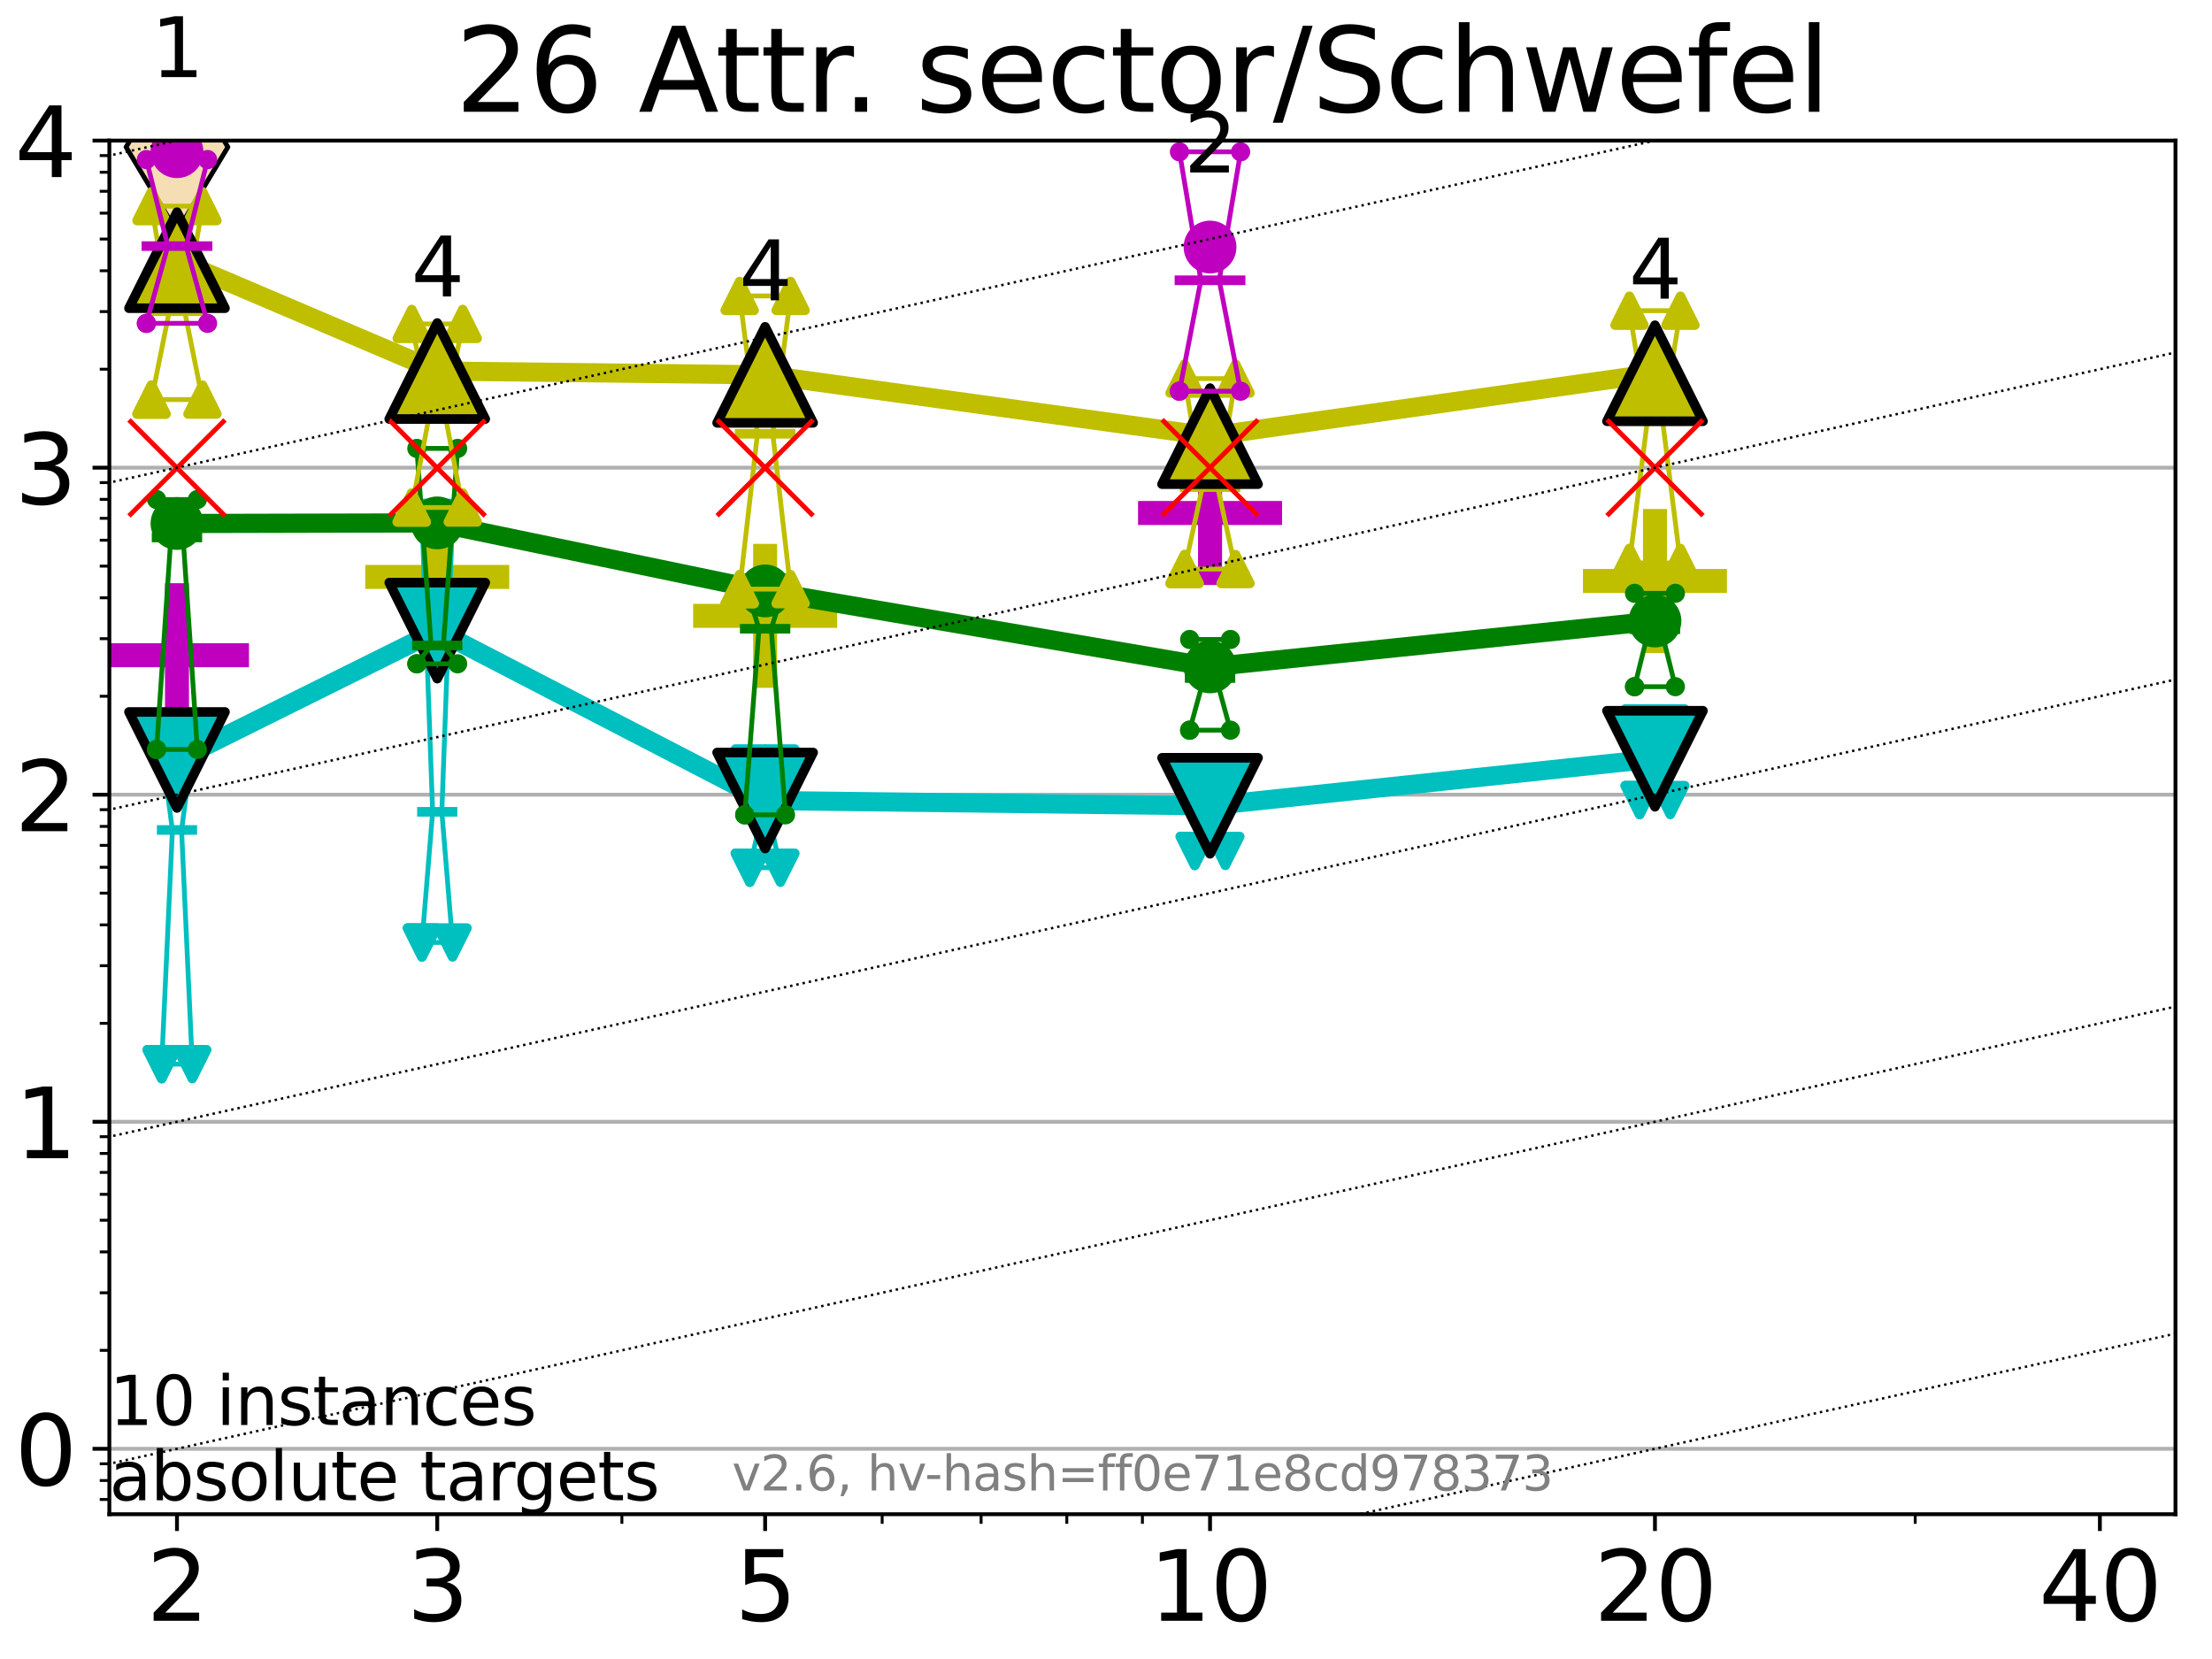 <?xml version="1.0" encoding="utf-8" standalone="no"?>
<!DOCTYPE svg PUBLIC "-//W3C//DTD SVG 1.1//EN"
  "http://www.w3.org/Graphics/SVG/1.1/DTD/svg11.dtd">
<svg xmlns:xlink="http://www.w3.org/1999/xlink" width="460.8pt" height="345.6pt" viewBox="0 0 460.8 345.6" xmlns="http://www.w3.org/2000/svg" version="1.1">
 <defs>
  <style type="text/css">*{stroke-linejoin: round; stroke-linecap: butt}</style>
 </defs>
 <g id="figure_1">
  <g id="patch_1">
   <path d="M 0 345.6 
L 460.8 345.6 
L 460.8 0 
L 0 0 
z
" style="fill: #ffffff"/>
  </g>
  <g id="axes_1">
   <g id="patch_2">
    <path d="M 22.78 315.44 
L 453.192 315.44 
L 453.192 29.289 
L 22.78 29.289 
z
" style="fill: #ffffff"/>
   </g>
   <g id="line2d_1">
    <path d="M 36.868 30.633 
L 61.1 -1 
" clip-path="url(#p18e041645f)" style="fill: none; stroke: #f5deb3; stroke-width: 10; stroke-linecap: square"/>
    <defs>
     <path id="m445bdc3607" d="M -0 17.678 
L 10.607 0 
L 0 -17.678 
L -10.607 -0 
z
" style="stroke: #000000; stroke-linejoin: miter"/>
    </defs>
    <g clip-path="url(#p18e041645f)">
     <use xlink:href="#m445bdc3607" x="36.868" y="30.633" style="fill: #f5deb3; stroke: #000000; stroke-linejoin: miter"/>
     <use xlink:href="#m445bdc3607" x="61.1" y="-1" style="fill: #f5deb3; stroke: #000000; stroke-linejoin: miter"/>
    </g>
   </g>
   <g id="line2d_2">
    <defs>
     <path id="m3da82bc062" d="M -15 0 
L 15 0 
M 0 15 
L 0 -15 
" style="stroke: #bfbf00; stroke-width: 5"/>
    </defs>
    <g clip-path="url(#p18e041645f)">
     <use xlink:href="#m3da82bc062" x="91.085" y="120.183" style="fill: #bfbf00; stroke: #bfbf00; stroke-width: 5"/>
    </g>
   </g>
   <g id="line2d_3">
    <defs>
     <path id="m9b683ce8d4" d="M -15 0 
L 15 0 
M 0 15 
L 0 -15 
" style="stroke: #bf00bf; stroke-width: 5"/>
    </defs>
    <g clip-path="url(#p18e041645f)">
     <use xlink:href="#m9b683ce8d4" x="36.868" y="136.493" style="fill: #bf00bf; stroke: #bf00bf; stroke-width: 5"/>
    </g>
   </g>
   <g id="line2d_4">
    <g clip-path="url(#p18e041645f)">
     <use xlink:href="#m3da82bc062" x="159.39" y="128.29" style="fill: #bfbf00; stroke: #bfbf00; stroke-width: 5"/>
    </g>
   </g>
   <g id="line2d_5">
    <g clip-path="url(#p18e041645f)">
     <use xlink:href="#m9b683ce8d4" x="252.074" y="106.864" style="fill: #bf00bf; stroke: #bf00bf; stroke-width: 5"/>
    </g>
   </g>
   <g id="line2d_6">
    <g clip-path="url(#p18e041645f)">
     <use xlink:href="#m3da82bc062" x="344.758" y="121.032" style="fill: #bfbf00; stroke: #bfbf00; stroke-width: 5"/>
    </g>
   </g>
   <g id="matplotlib.axis_1">
    <g id="xtick_1">
     <g id="line2d_7">
      <defs>
       <path id="m7465a739d4" d="M 0 0 
L 0 3.5 
" style="stroke: #000000; stroke-width: 0.8"/>
      </defs>
      <g>
       <use xlink:href="#m7465a739d4" x="36.868" y="315.44" style="stroke: #000000; stroke-width: 0.8"/>
      </g>
     </g>
     <g id="text_1">
      <!-- 2 -->
      <g transform="translate(30.506 337.637) scale(0.2 -0.2)">
       <defs>
        <path id="DejaVuSans-32" d="M 1228 531 
L 3431 531 
L 3431 0 
L 469 0 
L 469 531 
Q 828 903 1448 1529 
Q 2069 2156 2228 2338 
Q 2531 2678 2651 2914 
Q 2772 3150 2772 3378 
Q 2772 3750 2511 3984 
Q 2250 4219 1831 4219 
Q 1534 4219 1204 4116 
Q 875 4013 500 3803 
L 500 4441 
Q 881 4594 1212 4672 
Q 1544 4750 1819 4750 
Q 2544 4750 2975 4387 
Q 3406 4025 3406 3419 
Q 3406 3131 3298 2873 
Q 3191 2616 2906 2266 
Q 2828 2175 2409 1742 
Q 1991 1309 1228 531 
z
" transform="scale(0.016)"/>
       </defs>
       <use xlink:href="#DejaVuSans-32"/>
      </g>
     </g>
    </g>
    <g id="xtick_2">
     <g id="line2d_8">
      <g>
       <use xlink:href="#m7465a739d4" x="91.085" y="315.44" style="stroke: #000000; stroke-width: 0.8"/>
      </g>
     </g>
     <g id="text_2">
      <!-- 3 -->
      <g transform="translate(84.723 337.637) scale(0.2 -0.2)">
       <defs>
        <path id="DejaVuSans-33" d="M 2597 2516 
Q 3050 2419 3304 2112 
Q 3559 1806 3559 1356 
Q 3559 666 3084 287 
Q 2609 -91 1734 -91 
Q 1441 -91 1130 -33 
Q 819 25 488 141 
L 488 750 
Q 750 597 1062 519 
Q 1375 441 1716 441 
Q 2309 441 2620 675 
Q 2931 909 2931 1356 
Q 2931 1769 2642 2001 
Q 2353 2234 1838 2234 
L 1294 2234 
L 1294 2753 
L 1863 2753 
Q 2328 2753 2575 2939 
Q 2822 3125 2822 3475 
Q 2822 3834 2567 4026 
Q 2313 4219 1838 4219 
Q 1578 4219 1281 4162 
Q 984 4106 628 3988 
L 628 4550 
Q 988 4650 1302 4700 
Q 1616 4750 1894 4750 
Q 2613 4750 3031 4423 
Q 3450 4097 3450 3541 
Q 3450 3153 3228 2886 
Q 3006 2619 2597 2516 
z
" transform="scale(0.016)"/>
       </defs>
       <use xlink:href="#DejaVuSans-33"/>
      </g>
     </g>
    </g>
    <g id="xtick_3">
     <g id="line2d_9">
      <g>
       <use xlink:href="#m7465a739d4" x="159.39" y="315.44" style="stroke: #000000; stroke-width: 0.8"/>
      </g>
     </g>
     <g id="text_3">
      <!-- 5 -->
      <g transform="translate(153.028 337.637) scale(0.2 -0.2)">
       <defs>
        <path id="DejaVuSans-35" d="M 691 4666 
L 3169 4666 
L 3169 4134 
L 1269 4134 
L 1269 2991 
Q 1406 3038 1543 3061 
Q 1681 3084 1819 3084 
Q 2600 3084 3056 2656 
Q 3513 2228 3513 1497 
Q 3513 744 3044 326 
Q 2575 -91 1722 -91 
Q 1428 -91 1123 -41 
Q 819 9 494 109 
L 494 744 
Q 775 591 1075 516 
Q 1375 441 1709 441 
Q 2250 441 2565 725 
Q 2881 1009 2881 1497 
Q 2881 1984 2565 2268 
Q 2250 2553 1709 2553 
Q 1456 2553 1204 2497 
Q 953 2441 691 2322 
L 691 4666 
z
" transform="scale(0.016)"/>
       </defs>
       <use xlink:href="#DejaVuSans-35"/>
      </g>
     </g>
    </g>
    <g id="xtick_4">
     <g id="line2d_10">
      <g>
       <use xlink:href="#m7465a739d4" x="252.074" y="315.44" style="stroke: #000000; stroke-width: 0.8"/>
      </g>
     </g>
     <g id="text_4">
      <!-- 10 -->
      <g transform="translate(239.349 337.637) scale(0.2 -0.2)">
       <defs>
        <path id="DejaVuSans-31" d="M 794 531 
L 1825 531 
L 1825 4091 
L 703 3866 
L 703 4441 
L 1819 4666 
L 2450 4666 
L 2450 531 
L 3481 531 
L 3481 0 
L 794 0 
L 794 531 
z
" transform="scale(0.016)"/>
        <path id="DejaVuSans-30" d="M 2034 4250 
Q 1547 4250 1301 3770 
Q 1056 3291 1056 2328 
Q 1056 1369 1301 889 
Q 1547 409 2034 409 
Q 2525 409 2770 889 
Q 3016 1369 3016 2328 
Q 3016 3291 2770 3770 
Q 2525 4250 2034 4250 
z
M 2034 4750 
Q 2819 4750 3233 4129 
Q 3647 3509 3647 2328 
Q 3647 1150 3233 529 
Q 2819 -91 2034 -91 
Q 1250 -91 836 529 
Q 422 1150 422 2328 
Q 422 3509 836 4129 
Q 1250 4750 2034 4750 
z
" transform="scale(0.016)"/>
       </defs>
       <use xlink:href="#DejaVuSans-31"/>
       <use xlink:href="#DejaVuSans-30" x="63.623"/>
      </g>
     </g>
    </g>
    <g id="xtick_5">
     <g id="line2d_11">
      <g>
       <use xlink:href="#m7465a739d4" x="344.758" y="315.44" style="stroke: #000000; stroke-width: 0.8"/>
      </g>
     </g>
     <g id="text_5">
      <!-- 20 -->
      <g transform="translate(332.033 337.637) scale(0.2 -0.2)">
       <use xlink:href="#DejaVuSans-32"/>
       <use xlink:href="#DejaVuSans-30" x="63.623"/>
      </g>
     </g>
    </g>
    <g id="xtick_6">
     <g id="line2d_12">
      <g>
       <use xlink:href="#m7465a739d4" x="437.443" y="315.44" style="stroke: #000000; stroke-width: 0.8"/>
      </g>
     </g>
     <g id="text_6">
      <!-- 40 -->
      <g transform="translate(424.718 337.637) scale(0.2 -0.2)">
       <defs>
        <path id="DejaVuSans-34" d="M 2419 4116 
L 825 1625 
L 2419 1625 
L 2419 4116 
z
M 2253 4666 
L 3047 4666 
L 3047 1625 
L 3713 1625 
L 3713 1100 
L 3047 1100 
L 3047 0 
L 2419 0 
L 2419 1100 
L 313 1100 
L 313 1709 
L 2253 4666 
z
" transform="scale(0.016)"/>
       </defs>
       <use xlink:href="#DejaVuSans-34"/>
       <use xlink:href="#DejaVuSans-30" x="63.623"/>
      </g>
     </g>
    </g>
    <g id="xtick_7">
     <g id="line2d_13">
      <defs>
       <path id="me6c15a9e0e" d="M 0 0 
L 0 2 
" style="stroke: #000000; stroke-width: 0.6"/>
      </defs>
      <g>
       <use xlink:href="#me6c15a9e0e" x="129.552" y="315.44" style="stroke: #000000; stroke-width: 0.6"/>
      </g>
     </g>
    </g>
    <g id="xtick_8">
     <g id="line2d_14">
      <g>
       <use xlink:href="#me6c15a9e0e" x="183.769" y="315.44" style="stroke: #000000; stroke-width: 0.6"/>
      </g>
     </g>
    </g>
    <g id="xtick_9">
     <g id="line2d_15">
      <g>
       <use xlink:href="#me6c15a9e0e" x="204.381" y="315.44" style="stroke: #000000; stroke-width: 0.6"/>
      </g>
     </g>
    </g>
    <g id="xtick_10">
     <g id="line2d_16">
      <g>
       <use xlink:href="#me6c15a9e0e" x="222.237" y="315.44" style="stroke: #000000; stroke-width: 0.6"/>
      </g>
     </g>
    </g>
    <g id="xtick_11">
     <g id="line2d_17">
      <g>
       <use xlink:href="#me6c15a9e0e" x="237.986" y="315.44" style="stroke: #000000; stroke-width: 0.6"/>
      </g>
     </g>
    </g>
    <g id="xtick_12">
     <g id="line2d_18">
      <g>
       <use xlink:href="#me6c15a9e0e" x="398.975" y="315.44" style="stroke: #000000; stroke-width: 0.6"/>
      </g>
     </g>
    </g>
   </g>
   <g id="matplotlib.axis_2">
    <g id="ytick_1">
     <g id="line2d_19">
      <path d="M 22.78 301.814 
L 453.192 301.814 
" clip-path="url(#p18e041645f)" style="fill: none; stroke: #b0b0b0; stroke-width: 0.8; stroke-linecap: square"/>
     </g>
     <g id="line2d_20">
      <defs>
       <path id="m4e0f99addd" d="M 0 0 
L -3.5 0 
" style="stroke: #000000; stroke-width: 0.8"/>
      </defs>
      <g>
       <use xlink:href="#m4e0f99addd" x="22.78" y="301.814" style="stroke: #000000; stroke-width: 0.8"/>
      </g>
     </g>
     <g id="text_7">
      <!-- 0 -->
      <g transform="translate(3.055 309.412) scale(0.2 -0.2)">
       <use xlink:href="#DejaVuSans-30"/>
      </g>
     </g>
    </g>
    <g id="ytick_2">
     <g id="line2d_21">
      <path d="M 22.78 233.683 
L 453.192 233.683 
" clip-path="url(#p18e041645f)" style="fill: none; stroke: #b0b0b0; stroke-width: 0.8; stroke-linecap: square"/>
     </g>
     <g id="line2d_22">
      <g>
       <use xlink:href="#m4e0f99addd" x="22.78" y="233.683" style="stroke: #000000; stroke-width: 0.8"/>
      </g>
     </g>
     <g id="text_8">
      <!-- 1 -->
      <g transform="translate(3.055 241.281) scale(0.2 -0.2)">
       <use xlink:href="#DejaVuSans-31"/>
      </g>
     </g>
    </g>
    <g id="ytick_3">
     <g id="line2d_23">
      <path d="M 22.78 165.551 
L 453.192 165.551 
" clip-path="url(#p18e041645f)" style="fill: none; stroke: #b0b0b0; stroke-width: 0.8; stroke-linecap: square"/>
     </g>
     <g id="line2d_24">
      <g>
       <use xlink:href="#m4e0f99addd" x="22.78" y="165.551" style="stroke: #000000; stroke-width: 0.8"/>
      </g>
     </g>
     <g id="text_9">
      <!-- 2 -->
      <g transform="translate(3.055 173.15) scale(0.2 -0.2)">
       <use xlink:href="#DejaVuSans-32"/>
      </g>
     </g>
    </g>
    <g id="ytick_4">
     <g id="line2d_25">
      <path d="M 22.78 97.42 
L 453.192 97.42 
" clip-path="url(#p18e041645f)" style="fill: none; stroke: #b0b0b0; stroke-width: 0.8; stroke-linecap: square"/>
     </g>
     <g id="line2d_26">
      <g>
       <use xlink:href="#m4e0f99addd" x="22.78" y="97.42" style="stroke: #000000; stroke-width: 0.8"/>
      </g>
     </g>
     <g id="text_10">
      <!-- 3 -->
      <g transform="translate(3.055 105.019) scale(0.2 -0.2)">
       <use xlink:href="#DejaVuSans-33"/>
      </g>
     </g>
    </g>
    <g id="ytick_5">
     <g id="line2d_27">
      <path d="M 22.78 29.289 
L 453.192 29.289 
" clip-path="url(#p18e041645f)" style="fill: none; stroke: #b0b0b0; stroke-width: 0.8; stroke-linecap: square"/>
     </g>
     <g id="line2d_28">
      <g>
       <use xlink:href="#m4e0f99addd" x="22.78" y="29.289" style="stroke: #000000; stroke-width: 0.8"/>
      </g>
     </g>
     <g id="text_11">
      <!-- 4 -->
      <g transform="translate(3.055 36.887) scale(0.2 -0.2)">
       <use xlink:href="#DejaVuSans-34"/>
      </g>
     </g>
    </g>
    <g id="ytick_6">
     <g id="line2d_29">
      <defs>
       <path id="mbac8d20b8d" d="M 0 0 
L -2 0 
" style="stroke: #000000; stroke-width: 0.6"/>
      </defs>
      <g>
       <use xlink:href="#mbac8d20b8d" x="22.78" y="312.367" style="stroke: #000000; stroke-width: 0.6"/>
      </g>
     </g>
    </g>
    <g id="ytick_7">
     <g id="line2d_30">
      <g>
       <use xlink:href="#mbac8d20b8d" x="22.78" y="308.416" style="stroke: #000000; stroke-width: 0.6"/>
      </g>
     </g>
    </g>
    <g id="ytick_8">
     <g id="line2d_31">
      <g>
       <use xlink:href="#mbac8d20b8d" x="22.78" y="304.931" style="stroke: #000000; stroke-width: 0.6"/>
      </g>
     </g>
    </g>
    <g id="ytick_9">
     <g id="line2d_32">
      <g>
       <use xlink:href="#mbac8d20b8d" x="22.78" y="281.304" style="stroke: #000000; stroke-width: 0.6"/>
      </g>
     </g>
    </g>
    <g id="ytick_10">
     <g id="line2d_33">
      <g>
       <use xlink:href="#mbac8d20b8d" x="22.78" y="269.307" style="stroke: #000000; stroke-width: 0.6"/>
      </g>
     </g>
    </g>
    <g id="ytick_11">
     <g id="line2d_34">
      <g>
       <use xlink:href="#mbac8d20b8d" x="22.78" y="260.795" style="stroke: #000000; stroke-width: 0.6"/>
      </g>
     </g>
    </g>
    <g id="ytick_12">
     <g id="line2d_35">
      <g>
       <use xlink:href="#mbac8d20b8d" x="22.78" y="254.192" style="stroke: #000000; stroke-width: 0.6"/>
      </g>
     </g>
    </g>
    <g id="ytick_13">
     <g id="line2d_36">
      <g>
       <use xlink:href="#mbac8d20b8d" x="22.78" y="248.797" style="stroke: #000000; stroke-width: 0.6"/>
      </g>
     </g>
    </g>
    <g id="ytick_14">
     <g id="line2d_37">
      <g>
       <use xlink:href="#mbac8d20b8d" x="22.78" y="244.236" style="stroke: #000000; stroke-width: 0.6"/>
      </g>
     </g>
    </g>
    <g id="ytick_15">
     <g id="line2d_38">
      <g>
       <use xlink:href="#mbac8d20b8d" x="22.78" y="240.285" style="stroke: #000000; stroke-width: 0.6"/>
      </g>
     </g>
    </g>
    <g id="ytick_16">
     <g id="line2d_39">
      <g>
       <use xlink:href="#mbac8d20b8d" x="22.78" y="236.8" style="stroke: #000000; stroke-width: 0.6"/>
      </g>
     </g>
    </g>
    <g id="ytick_17">
     <g id="line2d_40">
      <g>
       <use xlink:href="#mbac8d20b8d" x="22.78" y="213.173" style="stroke: #000000; stroke-width: 0.6"/>
      </g>
     </g>
    </g>
    <g id="ytick_18">
     <g id="line2d_41">
      <g>
       <use xlink:href="#mbac8d20b8d" x="22.78" y="201.176" style="stroke: #000000; stroke-width: 0.6"/>
      </g>
     </g>
    </g>
    <g id="ytick_19">
     <g id="line2d_42">
      <g>
       <use xlink:href="#mbac8d20b8d" x="22.78" y="192.663" style="stroke: #000000; stroke-width: 0.6"/>
      </g>
     </g>
    </g>
    <g id="ytick_20">
     <g id="line2d_43">
      <g>
       <use xlink:href="#mbac8d20b8d" x="22.78" y="186.061" style="stroke: #000000; stroke-width: 0.6"/>
      </g>
     </g>
    </g>
    <g id="ytick_21">
     <g id="line2d_44">
      <g>
       <use xlink:href="#mbac8d20b8d" x="22.78" y="180.666" style="stroke: #000000; stroke-width: 0.6"/>
      </g>
     </g>
    </g>
    <g id="ytick_22">
     <g id="line2d_45">
      <g>
       <use xlink:href="#mbac8d20b8d" x="22.78" y="176.105" style="stroke: #000000; stroke-width: 0.6"/>
      </g>
     </g>
    </g>
    <g id="ytick_23">
     <g id="line2d_46">
      <g>
       <use xlink:href="#mbac8d20b8d" x="22.78" y="172.154" style="stroke: #000000; stroke-width: 0.6"/>
      </g>
     </g>
    </g>
    <g id="ytick_24">
     <g id="line2d_47">
      <g>
       <use xlink:href="#mbac8d20b8d" x="22.78" y="168.669" style="stroke: #000000; stroke-width: 0.6"/>
      </g>
     </g>
    </g>
    <g id="ytick_25">
     <g id="line2d_48">
      <g>
       <use xlink:href="#mbac8d20b8d" x="22.78" y="145.042" style="stroke: #000000; stroke-width: 0.6"/>
      </g>
     </g>
    </g>
    <g id="ytick_26">
     <g id="line2d_49">
      <g>
       <use xlink:href="#mbac8d20b8d" x="22.78" y="133.044" style="stroke: #000000; stroke-width: 0.6"/>
      </g>
     </g>
    </g>
    <g id="ytick_27">
     <g id="line2d_50">
      <g>
       <use xlink:href="#mbac8d20b8d" x="22.78" y="124.532" style="stroke: #000000; stroke-width: 0.6"/>
      </g>
     </g>
    </g>
    <g id="ytick_28">
     <g id="line2d_51">
      <g>
       <use xlink:href="#mbac8d20b8d" x="22.78" y="117.93" style="stroke: #000000; stroke-width: 0.6"/>
      </g>
     </g>
    </g>
    <g id="ytick_29">
     <g id="line2d_52">
      <g>
       <use xlink:href="#mbac8d20b8d" x="22.78" y="112.535" style="stroke: #000000; stroke-width: 0.6"/>
      </g>
     </g>
    </g>
    <g id="ytick_30">
     <g id="line2d_53">
      <g>
       <use xlink:href="#mbac8d20b8d" x="22.78" y="107.974" style="stroke: #000000; stroke-width: 0.6"/>
      </g>
     </g>
    </g>
    <g id="ytick_31">
     <g id="line2d_54">
      <g>
       <use xlink:href="#mbac8d20b8d" x="22.78" y="104.023" style="stroke: #000000; stroke-width: 0.6"/>
      </g>
     </g>
    </g>
    <g id="ytick_32">
     <g id="line2d_55">
      <g>
       <use xlink:href="#mbac8d20b8d" x="22.78" y="100.538" style="stroke: #000000; stroke-width: 0.6"/>
      </g>
     </g>
    </g>
    <g id="ytick_33">
     <g id="line2d_56">
      <g>
       <use xlink:href="#mbac8d20b8d" x="22.78" y="76.911" style="stroke: #000000; stroke-width: 0.6"/>
      </g>
     </g>
    </g>
    <g id="ytick_34">
     <g id="line2d_57">
      <g>
       <use xlink:href="#mbac8d20b8d" x="22.78" y="64.913" style="stroke: #000000; stroke-width: 0.6"/>
      </g>
     </g>
    </g>
    <g id="ytick_35">
     <g id="line2d_58">
      <g>
       <use xlink:href="#mbac8d20b8d" x="22.78" y="56.401" style="stroke: #000000; stroke-width: 0.6"/>
      </g>
     </g>
    </g>
    <g id="ytick_36">
     <g id="line2d_59">
      <g>
       <use xlink:href="#mbac8d20b8d" x="22.78" y="49.798" style="stroke: #000000; stroke-width: 0.6"/>
      </g>
     </g>
    </g>
    <g id="ytick_37">
     <g id="line2d_60">
      <g>
       <use xlink:href="#mbac8d20b8d" x="22.78" y="44.404" style="stroke: #000000; stroke-width: 0.6"/>
      </g>
     </g>
    </g>
    <g id="ytick_38">
     <g id="line2d_61">
      <g>
       <use xlink:href="#mbac8d20b8d" x="22.78" y="39.843" style="stroke: #000000; stroke-width: 0.6"/>
      </g>
     </g>
    </g>
    <g id="ytick_39">
     <g id="line2d_62">
      <g>
       <use xlink:href="#mbac8d20b8d" x="22.78" y="35.892" style="stroke: #000000; stroke-width: 0.6"/>
      </g>
     </g>
    </g>
    <g id="ytick_40">
     <g id="line2d_63">
      <g>
       <use xlink:href="#mbac8d20b8d" x="22.78" y="32.406" style="stroke: #000000; stroke-width: 0.6"/>
      </g>
     </g>
    </g>
   </g>
   <g id="line2d_64">
    <path d="M 33.682 221.685 
L 35.912 172.903 
L 33.682 156.129 
L 40.054 156.129 
L 37.824 172.903 
L 40.054 221.685 
L 33.682 221.685 
" clip-path="url(#p18e041645f)" style="fill: none; stroke: #00bfbf; stroke-linecap: square"/>
   </g>
   <g id="line2d_65">
    <path d="M 33.682 221.685 
L 40.054 221.685 
L 40.054 156.129 
L 33.682 156.129 
L 33.682 221.685 
" clip-path="url(#p18e041645f)" style="fill: none"/>
    <defs>
     <path id="m9645491006" d="M -0 3 
L 3 -3 
L -3 -3 
z
" style="stroke: #00bfbf; stroke-width: 2; stroke-linejoin: miter"/>
    </defs>
    <g clip-path="url(#p18e041645f)">
     <use xlink:href="#m9645491006" x="33.682" y="221.685" style="fill: #00bfbf; stroke: #00bfbf; stroke-width: 2; stroke-linejoin: miter"/>
     <use xlink:href="#m9645491006" x="40.054" y="221.685" style="fill: #00bfbf; stroke: #00bfbf; stroke-width: 2; stroke-linejoin: miter"/>
     <use xlink:href="#m9645491006" x="40.054" y="156.129" style="fill: #00bfbf; stroke: #00bfbf; stroke-width: 2; stroke-linejoin: miter"/>
     <use xlink:href="#m9645491006" x="33.682" y="156.129" style="fill: #00bfbf; stroke: #00bfbf; stroke-width: 2; stroke-linejoin: miter"/>
     <use xlink:href="#m9645491006" x="33.682" y="221.685" style="fill: #00bfbf; stroke: #00bfbf; stroke-width: 2; stroke-linejoin: miter"/>
    </g>
   </g>
   <g id="line2d_66">
    <path d="M 33.682 172.903 
L 40.054 172.903 
" clip-path="url(#p18e041645f)" style="fill: none; stroke: #00bfbf; stroke-width: 2; stroke-linecap: square"/>
   </g>
   <g id="line2d_67">
    <path d="M 87.899 196.334 
L 90.129 169.11 
L 87.899 107.889 
L 94.271 107.889 
L 92.041 169.11 
L 94.271 196.334 
L 87.899 196.334 
" clip-path="url(#p18e041645f)" style="fill: none; stroke: #00bfbf; stroke-linecap: square"/>
   </g>
   <g id="line2d_68">
    <path d="M 87.899 196.334 
L 94.271 196.334 
L 94.271 107.889 
L 87.899 107.889 
L 87.899 196.334 
" clip-path="url(#p18e041645f)" style="fill: none"/>
    <g clip-path="url(#p18e041645f)">
     <use xlink:href="#m9645491006" x="87.899" y="196.334" style="fill: #00bfbf; stroke: #00bfbf; stroke-width: 2; stroke-linejoin: miter"/>
     <use xlink:href="#m9645491006" x="94.271" y="196.334" style="fill: #00bfbf; stroke: #00bfbf; stroke-width: 2; stroke-linejoin: miter"/>
     <use xlink:href="#m9645491006" x="94.271" y="107.889" style="fill: #00bfbf; stroke: #00bfbf; stroke-width: 2; stroke-linejoin: miter"/>
     <use xlink:href="#m9645491006" x="87.899" y="107.889" style="fill: #00bfbf; stroke: #00bfbf; stroke-width: 2; stroke-linejoin: miter"/>
     <use xlink:href="#m9645491006" x="87.899" y="196.334" style="fill: #00bfbf; stroke: #00bfbf; stroke-width: 2; stroke-linejoin: miter"/>
    </g>
   </g>
   <g id="line2d_69">
    <path d="M 87.899 169.11 
L 94.271 169.11 
" clip-path="url(#p18e041645f)" style="fill: none; stroke: #00bfbf; stroke-width: 2; stroke-linecap: square"/>
   </g>
   <g id="line2d_70">
    <path d="M 156.204 180.765 
L 158.434 170.675 
L 156.204 159.044 
L 162.576 159.044 
L 160.346 170.675 
L 162.576 180.765 
L 156.204 180.765 
" clip-path="url(#p18e041645f)" style="fill: none; stroke: #00bfbf; stroke-linecap: square"/>
   </g>
   <g id="line2d_71">
    <path d="M 156.204 180.765 
L 162.576 180.765 
L 162.576 159.044 
L 156.204 159.044 
L 156.204 180.765 
" clip-path="url(#p18e041645f)" style="fill: none"/>
    <g clip-path="url(#p18e041645f)">
     <use xlink:href="#m9645491006" x="156.204" y="180.765" style="fill: #00bfbf; stroke: #00bfbf; stroke-width: 2; stroke-linejoin: miter"/>
     <use xlink:href="#m9645491006" x="162.576" y="180.765" style="fill: #00bfbf; stroke: #00bfbf; stroke-width: 2; stroke-linejoin: miter"/>
     <use xlink:href="#m9645491006" x="162.576" y="159.044" style="fill: #00bfbf; stroke: #00bfbf; stroke-width: 2; stroke-linejoin: miter"/>
     <use xlink:href="#m9645491006" x="156.204" y="159.044" style="fill: #00bfbf; stroke: #00bfbf; stroke-width: 2; stroke-linejoin: miter"/>
     <use xlink:href="#m9645491006" x="156.204" y="180.765" style="fill: #00bfbf; stroke: #00bfbf; stroke-width: 2; stroke-linejoin: miter"/>
    </g>
   </g>
   <g id="line2d_72">
    <path d="M 156.204 170.675 
L 162.576 170.675 
" clip-path="url(#p18e041645f)" style="fill: none; stroke: #00bfbf; stroke-width: 2; stroke-linecap: square"/>
   </g>
   <g id="line2d_73">
    <path d="M 248.888 177.269 
L 251.118 169.267 
L 248.888 167.477 
L 255.26 167.477 
L 253.03 169.267 
L 255.26 177.269 
L 248.888 177.269 
" clip-path="url(#p18e041645f)" style="fill: none; stroke: #00bfbf; stroke-linecap: square"/>
   </g>
   <g id="line2d_74">
    <path d="M 248.888 177.269 
L 255.26 177.269 
L 255.26 167.477 
L 248.888 167.477 
L 248.888 177.269 
" clip-path="url(#p18e041645f)" style="fill: none"/>
    <g clip-path="url(#p18e041645f)">
     <use xlink:href="#m9645491006" x="248.888" y="177.269" style="fill: #00bfbf; stroke: #00bfbf; stroke-width: 2; stroke-linejoin: miter"/>
     <use xlink:href="#m9645491006" x="255.26" y="177.269" style="fill: #00bfbf; stroke: #00bfbf; stroke-width: 2; stroke-linejoin: miter"/>
     <use xlink:href="#m9645491006" x="255.26" y="167.477" style="fill: #00bfbf; stroke: #00bfbf; stroke-width: 2; stroke-linejoin: miter"/>
     <use xlink:href="#m9645491006" x="248.888" y="167.477" style="fill: #00bfbf; stroke: #00bfbf; stroke-width: 2; stroke-linejoin: miter"/>
     <use xlink:href="#m9645491006" x="248.888" y="177.269" style="fill: #00bfbf; stroke: #00bfbf; stroke-width: 2; stroke-linejoin: miter"/>
    </g>
   </g>
   <g id="line2d_75">
    <path d="M 248.888 169.267 
L 255.26 169.267 
" clip-path="url(#p18e041645f)" style="fill: none; stroke: #00bfbf; stroke-width: 2; stroke-linecap: square"/>
   </g>
   <g id="line2d_76">
    <path d="M 341.572 166.667 
L 343.803 159.991 
L 341.572 150.698 
L 347.945 150.698 
L 345.714 159.991 
L 347.945 166.667 
L 341.572 166.667 
" clip-path="url(#p18e041645f)" style="fill: none; stroke: #00bfbf; stroke-linecap: square"/>
   </g>
   <g id="line2d_77">
    <path d="M 341.572 166.667 
L 347.945 166.667 
L 347.945 150.698 
L 341.572 150.698 
L 341.572 166.667 
" clip-path="url(#p18e041645f)" style="fill: none"/>
    <g clip-path="url(#p18e041645f)">
     <use xlink:href="#m9645491006" x="341.572" y="166.667" style="fill: #00bfbf; stroke: #00bfbf; stroke-width: 2; stroke-linejoin: miter"/>
     <use xlink:href="#m9645491006" x="347.945" y="166.667" style="fill: #00bfbf; stroke: #00bfbf; stroke-width: 2; stroke-linejoin: miter"/>
     <use xlink:href="#m9645491006" x="347.945" y="150.698" style="fill: #00bfbf; stroke: #00bfbf; stroke-width: 2; stroke-linejoin: miter"/>
     <use xlink:href="#m9645491006" x="341.572" y="150.698" style="fill: #00bfbf; stroke: #00bfbf; stroke-width: 2; stroke-linejoin: miter"/>
     <use xlink:href="#m9645491006" x="341.572" y="166.667" style="fill: #00bfbf; stroke: #00bfbf; stroke-width: 2; stroke-linejoin: miter"/>
    </g>
   </g>
   <g id="line2d_78">
    <path d="M 341.572 159.991 
L 347.945 159.991 
" clip-path="url(#p18e041645f)" style="fill: none; stroke: #00bfbf; stroke-width: 2; stroke-linecap: square"/>
   </g>
   <g id="line2d_79">
    <path d="M 36.868 158.316 
L 91.085 131.372 
" clip-path="url(#p18e041645f)" style="fill: none; stroke: #00bfbf; stroke-width: 4; stroke-linecap: square"/>
   </g>
   <g id="line2d_80">
    <path d="M 91.085 131.372 
L 159.39 166.765 
" clip-path="url(#p18e041645f)" style="fill: none; stroke: #00bfbf; stroke-width: 4; stroke-linecap: square"/>
   </g>
   <g id="line2d_81">
    <path d="M 159.39 166.765 
L 252.074 167.861 
" clip-path="url(#p18e041645f)" style="fill: none; stroke: #00bfbf; stroke-width: 4; stroke-linecap: square"/>
   </g>
   <g id="line2d_82">
    <path d="M 252.074 167.861 
L 344.758 158.063 
" clip-path="url(#p18e041645f)" style="fill: none; stroke: #00bfbf; stroke-width: 4; stroke-linecap: square"/>
   </g>
   <g id="line2d_83">
    <path d="M 36.868 158.316 
L 91.085 131.372 
L 159.39 166.765 
L 252.074 167.861 
L 344.758 158.063 
" clip-path="url(#p18e041645f)" style="fill: none"/>
    <defs>
     <path id="ma6bec2b108" d="M -0 10 
L 10 -10 
L -10 -10 
z
" style="stroke: #000000; stroke-width: 2; stroke-linejoin: miter"/>
    </defs>
    <g clip-path="url(#p18e041645f)">
     <use xlink:href="#ma6bec2b108" x="36.868" y="158.316" style="fill: #00bfbf; stroke: #000000; stroke-width: 2; stroke-linejoin: miter"/>
     <use xlink:href="#ma6bec2b108" x="91.085" y="131.372" style="fill: #00bfbf; stroke: #000000; stroke-width: 2; stroke-linejoin: miter"/>
     <use xlink:href="#ma6bec2b108" x="159.39" y="166.765" style="fill: #00bfbf; stroke: #000000; stroke-width: 2; stroke-linejoin: miter"/>
     <use xlink:href="#ma6bec2b108" x="252.074" y="167.861" style="fill: #00bfbf; stroke: #000000; stroke-width: 2; stroke-linejoin: miter"/>
     <use xlink:href="#ma6bec2b108" x="344.758" y="158.063" style="fill: #00bfbf; stroke: #000000; stroke-width: 2; stroke-linejoin: miter"/>
    </g>
   </g>
   <g id="line2d_84">
    <path d="M 32.62 156.129 
L 35.594 111.961 
L 32.62 104.06 
L 41.116 104.06 
L 38.143 111.961 
L 41.116 156.129 
L 32.62 156.129 
" clip-path="url(#p18e041645f)" style="fill: none; stroke: #008000; stroke-linecap: square"/>
   </g>
   <g id="line2d_85">
    <path d="M 32.62 156.129 
L 41.116 156.129 
L 41.116 104.06 
L 32.62 104.06 
L 32.62 156.129 
" clip-path="url(#p18e041645f)" style="fill: none"/>
    <defs>
     <path id="md9a8e0f7d4" d="M 0 1.5 
C 0.398 1.5 0.779 1.342 1.061 1.061 
C 1.342 0.779 1.5 0.398 1.5 0 
C 1.5 -0.398 1.342 -0.779 1.061 -1.061 
C 0.779 -1.342 0.398 -1.5 0 -1.5 
C -0.398 -1.5 -0.779 -1.342 -1.061 -1.061 
C -1.342 -0.779 -1.5 -0.398 -1.5 0 
C -1.5 0.398 -1.342 0.779 -1.061 1.061 
C -0.779 1.342 -0.398 1.5 0 1.5 
z
" style="stroke: #008000"/>
    </defs>
    <g clip-path="url(#p18e041645f)">
     <use xlink:href="#md9a8e0f7d4" x="32.62" y="156.129" style="fill: #008000; stroke: #008000"/>
     <use xlink:href="#md9a8e0f7d4" x="41.116" y="156.129" style="fill: #008000; stroke: #008000"/>
     <use xlink:href="#md9a8e0f7d4" x="41.116" y="104.06" style="fill: #008000; stroke: #008000"/>
     <use xlink:href="#md9a8e0f7d4" x="32.62" y="104.06" style="fill: #008000; stroke: #008000"/>
     <use xlink:href="#md9a8e0f7d4" x="32.62" y="156.129" style="fill: #008000; stroke: #008000"/>
    </g>
   </g>
   <g id="line2d_86">
    <path d="M 32.62 111.961 
L 41.116 111.961 
" clip-path="url(#p18e041645f)" style="fill: none; stroke: #008000; stroke-width: 2; stroke-linecap: square"/>
   </g>
   <g id="line2d_87">
    <path d="M 86.837 138.282 
L 89.811 134.459 
L 86.837 93.414 
L 95.333 93.414 
L 92.359 134.459 
L 95.333 138.282 
L 86.837 138.282 
" clip-path="url(#p18e041645f)" style="fill: none; stroke: #008000; stroke-linecap: square"/>
   </g>
   <g id="line2d_88">
    <path d="M 86.837 138.282 
L 95.333 138.282 
L 95.333 93.414 
L 86.837 93.414 
L 86.837 138.282 
" clip-path="url(#p18e041645f)" style="fill: none"/>
    <g clip-path="url(#p18e041645f)">
     <use xlink:href="#md9a8e0f7d4" x="86.837" y="138.282" style="fill: #008000; stroke: #008000"/>
     <use xlink:href="#md9a8e0f7d4" x="95.333" y="138.282" style="fill: #008000; stroke: #008000"/>
     <use xlink:href="#md9a8e0f7d4" x="95.333" y="93.414" style="fill: #008000; stroke: #008000"/>
     <use xlink:href="#md9a8e0f7d4" x="86.837" y="93.414" style="fill: #008000; stroke: #008000"/>
     <use xlink:href="#md9a8e0f7d4" x="86.837" y="138.282" style="fill: #008000; stroke: #008000"/>
    </g>
   </g>
   <g id="line2d_89">
    <path d="M 86.837 134.459 
L 95.333 134.459 
" clip-path="url(#p18e041645f)" style="fill: none; stroke: #008000; stroke-width: 2; stroke-linecap: square"/>
   </g>
   <g id="line2d_90">
    <path d="M 155.142 169.74 
L 158.116 130.978 
L 155.142 121.498 
L 163.638 121.498 
L 160.665 130.978 
L 163.638 169.74 
L 155.142 169.74 
" clip-path="url(#p18e041645f)" style="fill: none; stroke: #008000; stroke-linecap: square"/>
   </g>
   <g id="line2d_91">
    <path d="M 155.142 169.74 
L 163.638 169.74 
L 163.638 121.498 
L 155.142 121.498 
L 155.142 169.74 
" clip-path="url(#p18e041645f)" style="fill: none"/>
    <g clip-path="url(#p18e041645f)">
     <use xlink:href="#md9a8e0f7d4" x="155.142" y="169.74" style="fill: #008000; stroke: #008000"/>
     <use xlink:href="#md9a8e0f7d4" x="163.638" y="169.74" style="fill: #008000; stroke: #008000"/>
     <use xlink:href="#md9a8e0f7d4" x="163.638" y="121.498" style="fill: #008000; stroke: #008000"/>
     <use xlink:href="#md9a8e0f7d4" x="155.142" y="121.498" style="fill: #008000; stroke: #008000"/>
     <use xlink:href="#md9a8e0f7d4" x="155.142" y="169.74" style="fill: #008000; stroke: #008000"/>
    </g>
   </g>
   <g id="line2d_92">
    <path d="M 155.142 130.978 
L 163.638 130.978 
" clip-path="url(#p18e041645f)" style="fill: none; stroke: #008000; stroke-width: 2; stroke-linecap: square"/>
   </g>
   <g id="line2d_93">
    <path d="M 247.826 152.11 
L 250.8 141.249 
L 247.826 133.213 
L 256.322 133.213 
L 253.349 141.249 
L 256.322 152.11 
L 247.826 152.11 
" clip-path="url(#p18e041645f)" style="fill: none; stroke: #008000; stroke-linecap: square"/>
   </g>
   <g id="line2d_94">
    <path d="M 247.826 152.11 
L 256.322 152.11 
L 256.322 133.213 
L 247.826 133.213 
L 247.826 152.11 
" clip-path="url(#p18e041645f)" style="fill: none"/>
    <g clip-path="url(#p18e041645f)">
     <use xlink:href="#md9a8e0f7d4" x="247.826" y="152.11" style="fill: #008000; stroke: #008000"/>
     <use xlink:href="#md9a8e0f7d4" x="256.322" y="152.11" style="fill: #008000; stroke: #008000"/>
     <use xlink:href="#md9a8e0f7d4" x="256.322" y="133.213" style="fill: #008000; stroke: #008000"/>
     <use xlink:href="#md9a8e0f7d4" x="247.826" y="133.213" style="fill: #008000; stroke: #008000"/>
     <use xlink:href="#md9a8e0f7d4" x="247.826" y="152.11" style="fill: #008000; stroke: #008000"/>
    </g>
   </g>
   <g id="line2d_95">
    <path d="M 247.826 141.249 
L 256.322 141.249 
" clip-path="url(#p18e041645f)" style="fill: none; stroke: #008000; stroke-width: 2; stroke-linecap: square"/>
   </g>
   <g id="line2d_96">
    <path d="M 340.51 143.047 
L 343.484 131.084 
L 340.51 123.597 
L 349.007 123.597 
L 346.033 131.084 
L 349.007 143.047 
L 340.51 143.047 
" clip-path="url(#p18e041645f)" style="fill: none; stroke: #008000; stroke-linecap: square"/>
   </g>
   <g id="line2d_97">
    <path d="M 340.51 143.047 
L 349.007 143.047 
L 349.007 123.597 
L 340.51 123.597 
L 340.51 143.047 
" clip-path="url(#p18e041645f)" style="fill: none"/>
    <g clip-path="url(#p18e041645f)">
     <use xlink:href="#md9a8e0f7d4" x="340.51" y="143.047" style="fill: #008000; stroke: #008000"/>
     <use xlink:href="#md9a8e0f7d4" x="349.007" y="143.047" style="fill: #008000; stroke: #008000"/>
     <use xlink:href="#md9a8e0f7d4" x="349.007" y="123.597" style="fill: #008000; stroke: #008000"/>
     <use xlink:href="#md9a8e0f7d4" x="340.51" y="123.597" style="fill: #008000; stroke: #008000"/>
     <use xlink:href="#md9a8e0f7d4" x="340.51" y="143.047" style="fill: #008000; stroke: #008000"/>
    </g>
   </g>
   <g id="line2d_98">
    <path d="M 340.51 131.084 
L 349.007 131.084 
" clip-path="url(#p18e041645f)" style="fill: none; stroke: #008000; stroke-width: 2; stroke-linecap: square"/>
   </g>
   <g id="line2d_99">
    <path d="M 36.868 109.055 
L 91.085 108.929 
" clip-path="url(#p18e041645f)" style="fill: none; stroke: #008000; stroke-width: 4; stroke-linecap: square"/>
   </g>
   <g id="line2d_100">
    <path d="M 91.085 108.929 
L 159.39 123.101 
" clip-path="url(#p18e041645f)" style="fill: none; stroke: #008000; stroke-width: 4; stroke-linecap: square"/>
   </g>
   <g id="line2d_101">
    <path d="M 159.39 123.101 
L 252.074 138.924 
" clip-path="url(#p18e041645f)" style="fill: none; stroke: #008000; stroke-width: 4; stroke-linecap: square"/>
   </g>
   <g id="line2d_102">
    <path d="M 252.074 138.924 
L 344.758 129.365 
" clip-path="url(#p18e041645f)" style="fill: none; stroke: #008000; stroke-width: 4; stroke-linecap: square"/>
   </g>
   <g id="line2d_103">
    <path d="M 36.868 109.055 
L 91.085 108.929 
L 159.39 123.101 
L 252.074 138.924 
L 344.758 129.365 
" clip-path="url(#p18e041645f)" style="fill: none"/>
    <defs>
     <path id="m342eff1134" d="M 0 5 
C 1.326 5 2.598 4.473 3.536 3.536 
C 4.473 2.598 5 1.326 5 0 
C 5 -1.326 4.473 -2.598 3.536 -3.536 
C 2.598 -4.473 1.326 -5 0 -5 
C -1.326 -5 -2.598 -4.473 -3.536 -3.536 
C -4.473 -2.598 -5 -1.326 -5 0 
C -5 1.326 -4.473 2.598 -3.536 3.536 
C -2.598 4.473 -1.326 5 0 5 
z
" style="stroke: #008000"/>
    </defs>
    <g clip-path="url(#p18e041645f)">
     <use xlink:href="#m342eff1134" x="36.868" y="109.055" style="fill: #008000; stroke: #008000"/>
     <use xlink:href="#m342eff1134" x="91.085" y="108.929" style="fill: #008000; stroke: #008000"/>
     <use xlink:href="#m342eff1134" x="159.39" y="123.101" style="fill: #008000; stroke: #008000"/>
     <use xlink:href="#m342eff1134" x="252.074" y="138.924" style="fill: #008000; stroke: #008000"/>
     <use xlink:href="#m342eff1134" x="344.758" y="129.365" style="fill: #008000; stroke: #008000"/>
    </g>
   </g>
   <g id="line2d_104">
    <path d="M 31.558 83.237 
L 35.275 64.825 
L 31.558 42.941 
L 42.178 42.941 
L 38.461 64.825 
L 42.178 83.237 
L 31.558 83.237 
" clip-path="url(#p18e041645f)" style="fill: none; stroke: #bfbf00; stroke-linecap: square"/>
   </g>
   <g id="line2d_105">
    <path d="M 31.558 83.237 
L 42.178 83.237 
L 42.178 42.941 
L 31.558 42.941 
L 31.558 83.237 
" clip-path="url(#p18e041645f)" style="fill: none"/>
    <defs>
     <path id="mb9848bd36a" d="M 0 -3 
L -3 3 
L 3 3 
z
" style="stroke: #bfbf00; stroke-width: 2; stroke-linejoin: miter"/>
    </defs>
    <g clip-path="url(#p18e041645f)">
     <use xlink:href="#mb9848bd36a" x="31.558" y="83.237" style="fill: #bfbf00; stroke: #bfbf00; stroke-width: 2; stroke-linejoin: miter"/>
     <use xlink:href="#mb9848bd36a" x="42.178" y="83.237" style="fill: #bfbf00; stroke: #bfbf00; stroke-width: 2; stroke-linejoin: miter"/>
     <use xlink:href="#mb9848bd36a" x="42.178" y="42.941" style="fill: #bfbf00; stroke: #bfbf00; stroke-width: 2; stroke-linejoin: miter"/>
     <use xlink:href="#mb9848bd36a" x="31.558" y="42.941" style="fill: #bfbf00; stroke: #bfbf00; stroke-width: 2; stroke-linejoin: miter"/>
     <use xlink:href="#mb9848bd36a" x="31.558" y="83.237" style="fill: #bfbf00; stroke: #bfbf00; stroke-width: 2; stroke-linejoin: miter"/>
    </g>
   </g>
   <g id="line2d_106">
    <path d="M 31.558 64.825 
L 42.178 64.825 
" clip-path="url(#p18e041645f)" style="fill: none; stroke: #bfbf00; stroke-width: 2; stroke-linecap: square"/>
   </g>
   <g id="line2d_107">
    <path d="M 85.775 105.723 
L 89.492 86.202 
L 85.775 67.481 
L 96.395 67.481 
L 92.678 86.202 
L 96.395 105.723 
L 85.775 105.723 
" clip-path="url(#p18e041645f)" style="fill: none; stroke: #bfbf00; stroke-linecap: square"/>
   </g>
   <g id="line2d_108">
    <path d="M 85.775 105.723 
L 96.395 105.723 
L 96.395 67.481 
L 85.775 67.481 
L 85.775 105.723 
" clip-path="url(#p18e041645f)" style="fill: none"/>
    <g clip-path="url(#p18e041645f)">
     <use xlink:href="#mb9848bd36a" x="85.775" y="105.723" style="fill: #bfbf00; stroke: #bfbf00; stroke-width: 2; stroke-linejoin: miter"/>
     <use xlink:href="#mb9848bd36a" x="96.395" y="105.723" style="fill: #bfbf00; stroke: #bfbf00; stroke-width: 2; stroke-linejoin: miter"/>
     <use xlink:href="#mb9848bd36a" x="96.395" y="67.481" style="fill: #bfbf00; stroke: #bfbf00; stroke-width: 2; stroke-linejoin: miter"/>
     <use xlink:href="#mb9848bd36a" x="85.775" y="67.481" style="fill: #bfbf00; stroke: #bfbf00; stroke-width: 2; stroke-linejoin: miter"/>
     <use xlink:href="#mb9848bd36a" x="85.775" y="105.723" style="fill: #bfbf00; stroke: #bfbf00; stroke-width: 2; stroke-linejoin: miter"/>
    </g>
   </g>
   <g id="line2d_109">
    <path d="M 85.775 86.202 
L 96.395 86.202 
" clip-path="url(#p18e041645f)" style="fill: none; stroke: #bfbf00; stroke-width: 2; stroke-linecap: square"/>
   </g>
   <g id="line2d_110">
    <path d="M 154.08 122.725 
L 157.797 90.357 
L 154.08 61.649 
L 164.7 61.649 
L 160.983 90.357 
L 164.7 122.725 
L 154.08 122.725 
" clip-path="url(#p18e041645f)" style="fill: none; stroke: #bfbf00; stroke-linecap: square"/>
   </g>
   <g id="line2d_111">
    <path d="M 154.08 122.725 
L 164.7 122.725 
L 164.7 61.649 
L 154.08 61.649 
L 154.08 122.725 
" clip-path="url(#p18e041645f)" style="fill: none"/>
    <g clip-path="url(#p18e041645f)">
     <use xlink:href="#mb9848bd36a" x="154.08" y="122.725" style="fill: #bfbf00; stroke: #bfbf00; stroke-width: 2; stroke-linejoin: miter"/>
     <use xlink:href="#mb9848bd36a" x="164.7" y="122.725" style="fill: #bfbf00; stroke: #bfbf00; stroke-width: 2; stroke-linejoin: miter"/>
     <use xlink:href="#mb9848bd36a" x="164.7" y="61.649" style="fill: #bfbf00; stroke: #bfbf00; stroke-width: 2; stroke-linejoin: miter"/>
     <use xlink:href="#mb9848bd36a" x="154.08" y="61.649" style="fill: #bfbf00; stroke: #bfbf00; stroke-width: 2; stroke-linejoin: miter"/>
     <use xlink:href="#mb9848bd36a" x="154.08" y="122.725" style="fill: #bfbf00; stroke: #bfbf00; stroke-width: 2; stroke-linejoin: miter"/>
    </g>
   </g>
   <g id="line2d_112">
    <path d="M 154.08 90.357 
L 164.7 90.357 
" clip-path="url(#p18e041645f)" style="fill: none; stroke: #bfbf00; stroke-width: 2; stroke-linecap: square"/>
   </g>
   <g id="line2d_113">
    <path d="M 246.764 118.546 
L 250.481 101.475 
L 246.764 78.868 
L 257.384 78.868 
L 253.667 101.475 
L 257.384 118.546 
L 246.764 118.546 
" clip-path="url(#p18e041645f)" style="fill: none; stroke: #bfbf00; stroke-linecap: square"/>
   </g>
   <g id="line2d_114">
    <path d="M 246.764 118.546 
L 257.384 118.546 
L 257.384 78.868 
L 246.764 78.868 
L 246.764 118.546 
" clip-path="url(#p18e041645f)" style="fill: none"/>
    <g clip-path="url(#p18e041645f)">
     <use xlink:href="#mb9848bd36a" x="246.764" y="118.546" style="fill: #bfbf00; stroke: #bfbf00; stroke-width: 2; stroke-linejoin: miter"/>
     <use xlink:href="#mb9848bd36a" x="257.384" y="118.546" style="fill: #bfbf00; stroke: #bfbf00; stroke-width: 2; stroke-linejoin: miter"/>
     <use xlink:href="#mb9848bd36a" x="257.384" y="78.868" style="fill: #bfbf00; stroke: #bfbf00; stroke-width: 2; stroke-linejoin: miter"/>
     <use xlink:href="#mb9848bd36a" x="246.764" y="78.868" style="fill: #bfbf00; stroke: #bfbf00; stroke-width: 2; stroke-linejoin: miter"/>
     <use xlink:href="#mb9848bd36a" x="246.764" y="118.546" style="fill: #bfbf00; stroke: #bfbf00; stroke-width: 2; stroke-linejoin: miter"/>
    </g>
   </g>
   <g id="line2d_115">
    <path d="M 246.764 101.475 
L 257.384 101.475 
" clip-path="url(#p18e041645f)" style="fill: none; stroke: #bfbf00; stroke-width: 2; stroke-linecap: square"/>
   </g>
   <g id="line2d_116">
    <path d="M 339.448 117.286 
L 343.165 87.693 
L 339.448 64.722 
L 350.069 64.722 
L 346.352 87.693 
L 350.069 117.286 
L 339.448 117.286 
" clip-path="url(#p18e041645f)" style="fill: none; stroke: #bfbf00; stroke-linecap: square"/>
   </g>
   <g id="line2d_117">
    <path d="M 339.448 117.286 
L 350.069 117.286 
L 350.069 64.722 
L 339.448 64.722 
L 339.448 117.286 
" clip-path="url(#p18e041645f)" style="fill: none"/>
    <g clip-path="url(#p18e041645f)">
     <use xlink:href="#mb9848bd36a" x="339.448" y="117.286" style="fill: #bfbf00; stroke: #bfbf00; stroke-width: 2; stroke-linejoin: miter"/>
     <use xlink:href="#mb9848bd36a" x="350.069" y="117.286" style="fill: #bfbf00; stroke: #bfbf00; stroke-width: 2; stroke-linejoin: miter"/>
     <use xlink:href="#mb9848bd36a" x="350.069" y="64.722" style="fill: #bfbf00; stroke: #bfbf00; stroke-width: 2; stroke-linejoin: miter"/>
     <use xlink:href="#mb9848bd36a" x="339.448" y="64.722" style="fill: #bfbf00; stroke: #bfbf00; stroke-width: 2; stroke-linejoin: miter"/>
     <use xlink:href="#mb9848bd36a" x="339.448" y="117.286" style="fill: #bfbf00; stroke: #bfbf00; stroke-width: 2; stroke-linejoin: miter"/>
    </g>
   </g>
   <g id="line2d_118">
    <path d="M 339.448 87.693 
L 350.069 87.693 
" clip-path="url(#p18e041645f)" style="fill: none; stroke: #bfbf00; stroke-width: 2; stroke-linecap: square"/>
   </g>
   <g id="line2d_119">
    <path d="M 36.868 54.206 
L 91.085 77.29 
" clip-path="url(#p18e041645f)" style="fill: none; stroke: #bfbf00; stroke-width: 4; stroke-linecap: square"/>
   </g>
   <g id="line2d_120">
    <path d="M 91.085 77.29 
L 159.39 78.085 
" clip-path="url(#p18e041645f)" style="fill: none; stroke: #bfbf00; stroke-width: 4; stroke-linecap: square"/>
   </g>
   <g id="line2d_121">
    <path d="M 159.39 78.085 
L 252.074 90.855 
" clip-path="url(#p18e041645f)" style="fill: none; stroke: #bfbf00; stroke-width: 4; stroke-linecap: square"/>
   </g>
   <g id="line2d_122">
    <path d="M 252.074 90.855 
L 344.758 77.751 
" clip-path="url(#p18e041645f)" style="fill: none; stroke: #bfbf00; stroke-width: 4; stroke-linecap: square"/>
   </g>
   <g id="line2d_123">
    <path d="M 36.868 54.206 
L 91.085 77.29 
L 159.39 78.085 
L 252.074 90.855 
L 344.758 77.751 
" clip-path="url(#p18e041645f)" style="fill: none"/>
    <defs>
     <path id="ma58f393f49" d="M 0 -10 
L -10 10 
L 10 10 
z
" style="stroke: #000000; stroke-width: 2; stroke-linejoin: miter"/>
    </defs>
    <g clip-path="url(#p18e041645f)">
     <use xlink:href="#ma58f393f49" x="36.868" y="54.206" style="fill: #bfbf00; stroke: #000000; stroke-width: 2; stroke-linejoin: miter"/>
     <use xlink:href="#ma58f393f49" x="91.085" y="77.29" style="fill: #bfbf00; stroke: #000000; stroke-width: 2; stroke-linejoin: miter"/>
     <use xlink:href="#ma58f393f49" x="159.39" y="78.085" style="fill: #bfbf00; stroke: #000000; stroke-width: 2; stroke-linejoin: miter"/>
     <use xlink:href="#ma58f393f49" x="252.074" y="90.855" style="fill: #bfbf00; stroke: #000000; stroke-width: 2; stroke-linejoin: miter"/>
     <use xlink:href="#ma58f393f49" x="344.758" y="77.751" style="fill: #bfbf00; stroke: #000000; stroke-width: 2; stroke-linejoin: miter"/>
    </g>
   </g>
   <g id="line2d_124">
    <path d="M 30.496 67.359 
L 34.957 51.266 
L 30.496 33.24 
L 43.24 33.24 
L 38.78 51.266 
L 43.24 67.359 
L 30.496 67.359 
" clip-path="url(#p18e041645f)" style="fill: none; stroke: #bf00bf; stroke-linecap: square"/>
   </g>
   <g id="line2d_125">
    <path d="M 30.496 67.359 
L 43.24 67.359 
L 43.24 33.24 
L 30.496 33.24 
L 30.496 67.359 
" clip-path="url(#p18e041645f)" style="fill: none"/>
    <defs>
     <path id="m940a19f870" d="M 0 1.5 
C 0.398 1.5 0.779 1.342 1.061 1.061 
C 1.342 0.779 1.5 0.398 1.5 0 
C 1.5 -0.398 1.342 -0.779 1.061 -1.061 
C 0.779 -1.342 0.398 -1.5 0 -1.5 
C -0.398 -1.5 -0.779 -1.342 -1.061 -1.061 
C -1.342 -0.779 -1.5 -0.398 -1.5 0 
C -1.5 0.398 -1.342 0.779 -1.061 1.061 
C -0.779 1.342 -0.398 1.5 0 1.5 
z
" style="stroke: #bf00bf"/>
    </defs>
    <g clip-path="url(#p18e041645f)">
     <use xlink:href="#m940a19f870" x="30.496" y="67.359" style="fill: #bf00bf; stroke: #bf00bf"/>
     <use xlink:href="#m940a19f870" x="43.24" y="67.359" style="fill: #bf00bf; stroke: #bf00bf"/>
     <use xlink:href="#m940a19f870" x="43.24" y="33.24" style="fill: #bf00bf; stroke: #bf00bf"/>
     <use xlink:href="#m940a19f870" x="30.496" y="33.24" style="fill: #bf00bf; stroke: #bf00bf"/>
     <use xlink:href="#m940a19f870" x="30.496" y="67.359" style="fill: #bf00bf; stroke: #bf00bf"/>
    </g>
   </g>
   <g id="line2d_126">
    <path d="M 30.496 51.266 
L 43.24 51.266 
" clip-path="url(#p18e041645f)" style="fill: none; stroke: #bf00bf; stroke-width: 2; stroke-linecap: square"/>
   </g>
   <g id="line2d_127">
    <path d="M 245.702 81.494 
L 250.163 58.386 
L 245.702 31.626 
L 258.446 31.626 
L 253.986 58.386 
L 258.446 81.494 
L 245.702 81.494 
" clip-path="url(#p18e041645f)" style="fill: none; stroke: #bf00bf; stroke-linecap: square"/>
   </g>
   <g id="line2d_128">
    <path d="M 245.702 81.494 
L 258.446 81.494 
L 258.446 31.626 
L 245.702 31.626 
L 245.702 81.494 
" clip-path="url(#p18e041645f)" style="fill: none"/>
    <g clip-path="url(#p18e041645f)">
     <use xlink:href="#m940a19f870" x="245.702" y="81.494" style="fill: #bf00bf; stroke: #bf00bf"/>
     <use xlink:href="#m940a19f870" x="258.446" y="81.494" style="fill: #bf00bf; stroke: #bf00bf"/>
     <use xlink:href="#m940a19f870" x="258.446" y="31.626" style="fill: #bf00bf; stroke: #bf00bf"/>
     <use xlink:href="#m940a19f870" x="245.702" y="31.626" style="fill: #bf00bf; stroke: #bf00bf"/>
     <use xlink:href="#m940a19f870" x="245.702" y="81.494" style="fill: #bf00bf; stroke: #bf00bf"/>
    </g>
   </g>
   <g id="line2d_129">
    <path d="M 245.702 58.386 
L 258.446 58.386 
" clip-path="url(#p18e041645f)" style="fill: none; stroke: #bf00bf; stroke-width: 2; stroke-linecap: square"/>
   </g>
   <g id="line2d_130">
    <path d="M 36.868 31.599 
L 252.074 51.461 
" clip-path="url(#p18e041645f)" style="fill: none"/>
    <defs>
     <path id="m1280d666e3" d="M 0 5 
C 1.326 5 2.598 4.473 3.536 3.536 
C 4.473 2.598 5 1.326 5 0 
C 5 -1.326 4.473 -2.598 3.536 -3.536 
C 2.598 -4.473 1.326 -5 0 -5 
C -1.326 -5 -2.598 -4.473 -3.536 -3.536 
C -4.473 -2.598 -5 -1.326 -5 0 
C -5 1.326 -4.473 2.598 -3.536 3.536 
C -2.598 4.473 -1.326 5 0 5 
z
" style="stroke: #bf00bf"/>
    </defs>
    <g clip-path="url(#p18e041645f)">
     <use xlink:href="#m1280d666e3" x="36.868" y="31.599" style="fill: #bf00bf; stroke: #bf00bf"/>
     <use xlink:href="#m1280d666e3" x="252.074" y="51.461" style="fill: #bf00bf; stroke: #bf00bf"/>
    </g>
   </g>
   <g id="line2d_131"/>
   <g id="line2d_132"/>
   <g id="line2d_133"/>
   <g id="line2d_134"/>
   <g id="line2d_135"/>
   <g id="line2d_136">
    <defs>
     <path id="m44aea85e4e" d="M -10 10 
L 10 -10 
M -10 -10 
L 10 10 
" style="stroke: #ff0000"/>
    </defs>
    <g clip-path="url(#p18e041645f)">
     <use xlink:href="#m44aea85e4e" x="36.868" y="97.479" style="fill: #ff0000; stroke: #ff0000"/>
     <use xlink:href="#m44aea85e4e" x="91.085" y="97.489" style="fill: #ff0000; stroke: #ff0000"/>
     <use xlink:href="#m44aea85e4e" x="159.39" y="97.444" style="fill: #ff0000; stroke: #ff0000"/>
     <use xlink:href="#m44aea85e4e" x="252.074" y="97.42" style="fill: #ff0000; stroke: #ff0000"/>
     <use xlink:href="#m44aea85e4e" x="344.758" y="97.428" style="fill: #ff0000; stroke: #ff0000"/>
    </g>
   </g>
   <g id="line2d_137">
    <path d="M 142.366 346.6 
L 461.8 275.914 
" clip-path="url(#p18e041645f)" style="fill: none; stroke-dasharray: 0.5,0.825; stroke-dashoffset: 0; stroke: #000000; stroke-width: 0.5"/>
   </g>
   <g id="line2d_138">
    <path d="M -1 310.193 
L 461.8 207.783 
" clip-path="url(#p18e041645f)" style="fill: none; stroke-dasharray: 0.5,0.825; stroke-dashoffset: 0; stroke: #000000; stroke-width: 0.5"/>
   </g>
   <g id="line2d_139">
    <path d="M -1 242.062 
L 461.8 139.652 
" clip-path="url(#p18e041645f)" style="fill: none; stroke-dasharray: 0.5,0.825; stroke-dashoffset: 0; stroke: #000000; stroke-width: 0.5"/>
   </g>
   <g id="line2d_140">
    <path d="M -1 173.931 
L 461.8 71.521 
" clip-path="url(#p18e041645f)" style="fill: none; stroke-dasharray: 0.5,0.825; stroke-dashoffset: 0; stroke: #000000; stroke-width: 0.5"/>
   </g>
   <g id="line2d_141">
    <path d="M -1 105.8 
L 461.8 3.389 
" clip-path="url(#p18e041645f)" style="fill: none; stroke-dasharray: 0.5,0.825; stroke-dashoffset: 0; stroke: #000000; stroke-width: 0.5"/>
   </g>
   <g id="line2d_142">
    <path d="M -1 37.669 
L 173.746 -1 
" clip-path="url(#p18e041645f)" style="fill: none; stroke-dasharray: 0.5,0.825; stroke-dashoffset: 0; stroke: #000000; stroke-width: 0.5"/>
   </g>
   <g id="line2d_143">
    <path clip-path="url(#p18e041645f)" style="fill: none; stroke-dasharray: 0.5,0.825; stroke-dashoffset: 0; stroke: #000000; stroke-width: 0.5"/>
   </g>
   <g id="line2d_144">
    <path clip-path="url(#p18e041645f)" style="fill: none; stroke-dasharray: 0.5,0.825; stroke-dashoffset: 0; stroke: #000000; stroke-width: 0.5"/>
   </g>
   <g id="line2d_145">
    <path clip-path="url(#p18e041645f)" style="fill: none; stroke-dasharray: 0.5,0.825; stroke-dashoffset: 0; stroke: #000000; stroke-width: 0.5"/>
   </g>
   <g id="patch_3">
    <path d="M 22.78 315.44 
L 22.78 29.289 
" style="fill: none; stroke: #000000; stroke-width: 0.8; stroke-linejoin: miter; stroke-linecap: square"/>
   </g>
   <g id="patch_4">
    <path d="M 453.192 315.44 
L 453.192 29.289 
" style="fill: none; stroke: #000000; stroke-width: 0.8; stroke-linejoin: miter; stroke-linecap: square"/>
   </g>
   <g id="patch_5">
    <path d="M 22.78 315.44 
L 453.192 315.44 
" style="fill: none; stroke: #000000; stroke-width: 0.8; stroke-linejoin: miter; stroke-linecap: square"/>
   </g>
   <g id="patch_6">
    <path d="M 22.78 29.289 
L 453.192 29.289 
" style="fill: none; stroke: #000000; stroke-width: 0.8; stroke-linejoin: miter; stroke-linecap: square"/>
   </g>
   <g id="text_12">
    <!-- 4 -->
    <g transform="translate(85.677 61.757) scale(0.17 -0.17)">
     <use xlink:href="#DejaVuSans-34"/>
    </g>
   </g>
   <g id="text_13">
    <!-- 1 -->
    <g transform="translate(31.46 16.066) scale(0.17 -0.17)">
     <use xlink:href="#DejaVuSans-31"/>
    </g>
   </g>
   <g id="text_14">
    <!-- 4 -->
    <g transform="translate(153.982 62.552) scale(0.17 -0.17)">
     <use xlink:href="#DejaVuSans-34"/>
    </g>
   </g>
   <g id="text_15">
    <!-- 2 -->
    <g transform="translate(246.666 35.929) scale(0.17 -0.17)">
     <use xlink:href="#DejaVuSans-32"/>
    </g>
   </g>
   <g id="text_16">
    <!-- 4 -->
    <g transform="translate(339.35 62.218) scale(0.17 -0.17)">
     <use xlink:href="#DejaVuSans-34"/>
    </g>
   </g>
   <g id="text_17">
    <!-- 10 instances -->
    <g transform="translate(22.78 296.851) scale(0.14 -0.14)">
     <defs>
      <path id="DejaVuSans-20" transform="scale(0.016)"/>
      <path id="DejaVuSans-69" d="M 603 3500 
L 1178 3500 
L 1178 0 
L 603 0 
L 603 3500 
z
M 603 4863 
L 1178 4863 
L 1178 4134 
L 603 4134 
L 603 4863 
z
" transform="scale(0.016)"/>
      <path id="DejaVuSans-6e" d="M 3513 2113 
L 3513 0 
L 2938 0 
L 2938 2094 
Q 2938 2591 2744 2837 
Q 2550 3084 2163 3084 
Q 1697 3084 1428 2787 
Q 1159 2491 1159 1978 
L 1159 0 
L 581 0 
L 581 3500 
L 1159 3500 
L 1159 2956 
Q 1366 3272 1645 3428 
Q 1925 3584 2291 3584 
Q 2894 3584 3203 3211 
Q 3513 2838 3513 2113 
z
" transform="scale(0.016)"/>
      <path id="DejaVuSans-73" d="M 2834 3397 
L 2834 2853 
Q 2591 2978 2328 3040 
Q 2066 3103 1784 3103 
Q 1356 3103 1142 2972 
Q 928 2841 928 2578 
Q 928 2378 1081 2264 
Q 1234 2150 1697 2047 
L 1894 2003 
Q 2506 1872 2764 1633 
Q 3022 1394 3022 966 
Q 3022 478 2636 193 
Q 2250 -91 1575 -91 
Q 1294 -91 989 -36 
Q 684 19 347 128 
L 347 722 
Q 666 556 975 473 
Q 1284 391 1588 391 
Q 1994 391 2212 530 
Q 2431 669 2431 922 
Q 2431 1156 2273 1281 
Q 2116 1406 1581 1522 
L 1381 1569 
Q 847 1681 609 1914 
Q 372 2147 372 2553 
Q 372 3047 722 3315 
Q 1072 3584 1716 3584 
Q 2034 3584 2315 3537 
Q 2597 3491 2834 3397 
z
" transform="scale(0.016)"/>
      <path id="DejaVuSans-74" d="M 1172 4494 
L 1172 3500 
L 2356 3500 
L 2356 3053 
L 1172 3053 
L 1172 1153 
Q 1172 725 1289 603 
Q 1406 481 1766 481 
L 2356 481 
L 2356 0 
L 1766 0 
Q 1100 0 847 248 
Q 594 497 594 1153 
L 594 3053 
L 172 3053 
L 172 3500 
L 594 3500 
L 594 4494 
L 1172 4494 
z
" transform="scale(0.016)"/>
      <path id="DejaVuSans-61" d="M 2194 1759 
Q 1497 1759 1228 1600 
Q 959 1441 959 1056 
Q 959 750 1161 570 
Q 1363 391 1709 391 
Q 2188 391 2477 730 
Q 2766 1069 2766 1631 
L 2766 1759 
L 2194 1759 
z
M 3341 1997 
L 3341 0 
L 2766 0 
L 2766 531 
Q 2569 213 2275 61 
Q 1981 -91 1556 -91 
Q 1019 -91 701 211 
Q 384 513 384 1019 
Q 384 1609 779 1909 
Q 1175 2209 1959 2209 
L 2766 2209 
L 2766 2266 
Q 2766 2663 2505 2880 
Q 2244 3097 1772 3097 
Q 1472 3097 1187 3025 
Q 903 2953 641 2809 
L 641 3341 
Q 956 3463 1253 3523 
Q 1550 3584 1831 3584 
Q 2591 3584 2966 3190 
Q 3341 2797 3341 1997 
z
" transform="scale(0.016)"/>
      <path id="DejaVuSans-63" d="M 3122 3366 
L 3122 2828 
Q 2878 2963 2633 3030 
Q 2388 3097 2138 3097 
Q 1578 3097 1268 2742 
Q 959 2388 959 1747 
Q 959 1106 1268 751 
Q 1578 397 2138 397 
Q 2388 397 2633 464 
Q 2878 531 3122 666 
L 3122 134 
Q 2881 22 2623 -34 
Q 2366 -91 2075 -91 
Q 1284 -91 818 406 
Q 353 903 353 1747 
Q 353 2603 823 3093 
Q 1294 3584 2113 3584 
Q 2378 3584 2631 3529 
Q 2884 3475 3122 3366 
z
" transform="scale(0.016)"/>
      <path id="DejaVuSans-65" d="M 3597 1894 
L 3597 1613 
L 953 1613 
Q 991 1019 1311 708 
Q 1631 397 2203 397 
Q 2534 397 2845 478 
Q 3156 559 3463 722 
L 3463 178 
Q 3153 47 2828 -22 
Q 2503 -91 2169 -91 
Q 1331 -91 842 396 
Q 353 884 353 1716 
Q 353 2575 817 3079 
Q 1281 3584 2069 3584 
Q 2775 3584 3186 3129 
Q 3597 2675 3597 1894 
z
M 3022 2063 
Q 3016 2534 2758 2815 
Q 2500 3097 2075 3097 
Q 1594 3097 1305 2825 
Q 1016 2553 972 2059 
L 3022 2063 
z
" transform="scale(0.016)"/>
     </defs>
     <use xlink:href="#DejaVuSans-31"/>
     <use xlink:href="#DejaVuSans-30" x="63.623"/>
     <use xlink:href="#DejaVuSans-20" x="127.246"/>
     <use xlink:href="#DejaVuSans-69" x="159.033"/>
     <use xlink:href="#DejaVuSans-6e" x="186.816"/>
     <use xlink:href="#DejaVuSans-73" x="250.195"/>
     <use xlink:href="#DejaVuSans-74" x="302.295"/>
     <use xlink:href="#DejaVuSans-61" x="341.504"/>
     <use xlink:href="#DejaVuSans-6e" x="402.783"/>
     <use xlink:href="#DejaVuSans-63" x="466.162"/>
     <use xlink:href="#DejaVuSans-65" x="521.143"/>
     <use xlink:href="#DejaVuSans-73" x="582.666"/>
    </g>
    <!-- absolute targets -->
    <g transform="translate(22.78 312.528) scale(0.14 -0.14)">
     <defs>
      <path id="DejaVuSans-62" d="M 3116 1747 
Q 3116 2381 2855 2742 
Q 2594 3103 2138 3103 
Q 1681 3103 1420 2742 
Q 1159 2381 1159 1747 
Q 1159 1113 1420 752 
Q 1681 391 2138 391 
Q 2594 391 2855 752 
Q 3116 1113 3116 1747 
z
M 1159 2969 
Q 1341 3281 1617 3432 
Q 1894 3584 2278 3584 
Q 2916 3584 3314 3078 
Q 3713 2572 3713 1747 
Q 3713 922 3314 415 
Q 2916 -91 2278 -91 
Q 1894 -91 1617 61 
Q 1341 213 1159 525 
L 1159 0 
L 581 0 
L 581 4863 
L 1159 4863 
L 1159 2969 
z
" transform="scale(0.016)"/>
      <path id="DejaVuSans-6f" d="M 1959 3097 
Q 1497 3097 1228 2736 
Q 959 2375 959 1747 
Q 959 1119 1226 758 
Q 1494 397 1959 397 
Q 2419 397 2687 759 
Q 2956 1122 2956 1747 
Q 2956 2369 2687 2733 
Q 2419 3097 1959 3097 
z
M 1959 3584 
Q 2709 3584 3137 3096 
Q 3566 2609 3566 1747 
Q 3566 888 3137 398 
Q 2709 -91 1959 -91 
Q 1206 -91 779 398 
Q 353 888 353 1747 
Q 353 2609 779 3096 
Q 1206 3584 1959 3584 
z
" transform="scale(0.016)"/>
      <path id="DejaVuSans-6c" d="M 603 4863 
L 1178 4863 
L 1178 0 
L 603 0 
L 603 4863 
z
" transform="scale(0.016)"/>
      <path id="DejaVuSans-75" d="M 544 1381 
L 544 3500 
L 1119 3500 
L 1119 1403 
Q 1119 906 1312 657 
Q 1506 409 1894 409 
Q 2359 409 2629 706 
Q 2900 1003 2900 1516 
L 2900 3500 
L 3475 3500 
L 3475 0 
L 2900 0 
L 2900 538 
Q 2691 219 2414 64 
Q 2138 -91 1772 -91 
Q 1169 -91 856 284 
Q 544 659 544 1381 
z
M 1991 3584 
L 1991 3584 
z
" transform="scale(0.016)"/>
      <path id="DejaVuSans-72" d="M 2631 2963 
Q 2534 3019 2420 3045 
Q 2306 3072 2169 3072 
Q 1681 3072 1420 2755 
Q 1159 2438 1159 1844 
L 1159 0 
L 581 0 
L 581 3500 
L 1159 3500 
L 1159 2956 
Q 1341 3275 1631 3429 
Q 1922 3584 2338 3584 
Q 2397 3584 2469 3576 
Q 2541 3569 2628 3553 
L 2631 2963 
z
" transform="scale(0.016)"/>
      <path id="DejaVuSans-67" d="M 2906 1791 
Q 2906 2416 2648 2759 
Q 2391 3103 1925 3103 
Q 1463 3103 1205 2759 
Q 947 2416 947 1791 
Q 947 1169 1205 825 
Q 1463 481 1925 481 
Q 2391 481 2648 825 
Q 2906 1169 2906 1791 
z
M 3481 434 
Q 3481 -459 3084 -895 
Q 2688 -1331 1869 -1331 
Q 1566 -1331 1297 -1286 
Q 1028 -1241 775 -1147 
L 775 -588 
Q 1028 -725 1275 -790 
Q 1522 -856 1778 -856 
Q 2344 -856 2625 -561 
Q 2906 -266 2906 331 
L 2906 616 
Q 2728 306 2450 153 
Q 2172 0 1784 0 
Q 1141 0 747 490 
Q 353 981 353 1791 
Q 353 2603 747 3093 
Q 1141 3584 1784 3584 
Q 2172 3584 2450 3431 
Q 2728 3278 2906 2969 
L 2906 3500 
L 3481 3500 
L 3481 434 
z
" transform="scale(0.016)"/>
     </defs>
     <use xlink:href="#DejaVuSans-61"/>
     <use xlink:href="#DejaVuSans-62" x="61.279"/>
     <use xlink:href="#DejaVuSans-73" x="124.756"/>
     <use xlink:href="#DejaVuSans-6f" x="176.855"/>
     <use xlink:href="#DejaVuSans-6c" x="238.037"/>
     <use xlink:href="#DejaVuSans-75" x="265.82"/>
     <use xlink:href="#DejaVuSans-74" x="329.199"/>
     <use xlink:href="#DejaVuSans-65" x="368.408"/>
     <use xlink:href="#DejaVuSans-20" x="429.932"/>
     <use xlink:href="#DejaVuSans-74" x="461.719"/>
     <use xlink:href="#DejaVuSans-61" x="500.928"/>
     <use xlink:href="#DejaVuSans-72" x="562.207"/>
     <use xlink:href="#DejaVuSans-67" x="601.57"/>
     <use xlink:href="#DejaVuSans-65" x="665.047"/>
     <use xlink:href="#DejaVuSans-74" x="726.57"/>
     <use xlink:href="#DejaVuSans-73" x="765.779"/>
    </g>
   </g>
   <g id="text_18">
    <!-- v2.6, hv-hash=ff0e71e8cd978373 -->
    <g style="fill: #808080" transform="translate(152.491 310.499) scale(0.1 -0.1)">
     <defs>
      <path id="DejaVuSans-76" d="M 191 3500 
L 800 3500 
L 1894 563 
L 2988 3500 
L 3597 3500 
L 2284 0 
L 1503 0 
L 191 3500 
z
" transform="scale(0.016)"/>
      <path id="DejaVuSans-2e" d="M 684 794 
L 1344 794 
L 1344 0 
L 684 0 
L 684 794 
z
" transform="scale(0.016)"/>
      <path id="DejaVuSans-36" d="M 2113 2584 
Q 1688 2584 1439 2293 
Q 1191 2003 1191 1497 
Q 1191 994 1439 701 
Q 1688 409 2113 409 
Q 2538 409 2786 701 
Q 3034 994 3034 1497 
Q 3034 2003 2786 2293 
Q 2538 2584 2113 2584 
z
M 3366 4563 
L 3366 3988 
Q 3128 4100 2886 4159 
Q 2644 4219 2406 4219 
Q 1781 4219 1451 3797 
Q 1122 3375 1075 2522 
Q 1259 2794 1537 2939 
Q 1816 3084 2150 3084 
Q 2853 3084 3261 2657 
Q 3669 2231 3669 1497 
Q 3669 778 3244 343 
Q 2819 -91 2113 -91 
Q 1303 -91 875 529 
Q 447 1150 447 2328 
Q 447 3434 972 4092 
Q 1497 4750 2381 4750 
Q 2619 4750 2861 4703 
Q 3103 4656 3366 4563 
z
" transform="scale(0.016)"/>
      <path id="DejaVuSans-2c" d="M 750 794 
L 1409 794 
L 1409 256 
L 897 -744 
L 494 -744 
L 750 256 
L 750 794 
z
" transform="scale(0.016)"/>
      <path id="DejaVuSans-68" d="M 3513 2113 
L 3513 0 
L 2938 0 
L 2938 2094 
Q 2938 2591 2744 2837 
Q 2550 3084 2163 3084 
Q 1697 3084 1428 2787 
Q 1159 2491 1159 1978 
L 1159 0 
L 581 0 
L 581 4863 
L 1159 4863 
L 1159 2956 
Q 1366 3272 1645 3428 
Q 1925 3584 2291 3584 
Q 2894 3584 3203 3211 
Q 3513 2838 3513 2113 
z
" transform="scale(0.016)"/>
      <path id="DejaVuSans-2d" d="M 313 2009 
L 1997 2009 
L 1997 1497 
L 313 1497 
L 313 2009 
z
" transform="scale(0.016)"/>
      <path id="DejaVuSans-3d" d="M 678 2906 
L 4684 2906 
L 4684 2381 
L 678 2381 
L 678 2906 
z
M 678 1631 
L 4684 1631 
L 4684 1100 
L 678 1100 
L 678 1631 
z
" transform="scale(0.016)"/>
      <path id="DejaVuSans-66" d="M 2375 4863 
L 2375 4384 
L 1825 4384 
Q 1516 4384 1395 4259 
Q 1275 4134 1275 3809 
L 1275 3500 
L 2222 3500 
L 2222 3053 
L 1275 3053 
L 1275 0 
L 697 0 
L 697 3053 
L 147 3053 
L 147 3500 
L 697 3500 
L 697 3744 
Q 697 4328 969 4595 
Q 1241 4863 1831 4863 
L 2375 4863 
z
" transform="scale(0.016)"/>
      <path id="DejaVuSans-37" d="M 525 4666 
L 3525 4666 
L 3525 4397 
L 1831 0 
L 1172 0 
L 2766 4134 
L 525 4134 
L 525 4666 
z
" transform="scale(0.016)"/>
      <path id="DejaVuSans-38" d="M 2034 2216 
Q 1584 2216 1326 1975 
Q 1069 1734 1069 1313 
Q 1069 891 1326 650 
Q 1584 409 2034 409 
Q 2484 409 2743 651 
Q 3003 894 3003 1313 
Q 3003 1734 2745 1975 
Q 2488 2216 2034 2216 
z
M 1403 2484 
Q 997 2584 770 2862 
Q 544 3141 544 3541 
Q 544 4100 942 4425 
Q 1341 4750 2034 4750 
Q 2731 4750 3128 4425 
Q 3525 4100 3525 3541 
Q 3525 3141 3298 2862 
Q 3072 2584 2669 2484 
Q 3125 2378 3379 2068 
Q 3634 1759 3634 1313 
Q 3634 634 3220 271 
Q 2806 -91 2034 -91 
Q 1263 -91 848 271 
Q 434 634 434 1313 
Q 434 1759 690 2068 
Q 947 2378 1403 2484 
z
M 1172 3481 
Q 1172 3119 1398 2916 
Q 1625 2713 2034 2713 
Q 2441 2713 2670 2916 
Q 2900 3119 2900 3481 
Q 2900 3844 2670 4047 
Q 2441 4250 2034 4250 
Q 1625 4250 1398 4047 
Q 1172 3844 1172 3481 
z
" transform="scale(0.016)"/>
      <path id="DejaVuSans-64" d="M 2906 2969 
L 2906 4863 
L 3481 4863 
L 3481 0 
L 2906 0 
L 2906 525 
Q 2725 213 2448 61 
Q 2172 -91 1784 -91 
Q 1150 -91 751 415 
Q 353 922 353 1747 
Q 353 2572 751 3078 
Q 1150 3584 1784 3584 
Q 2172 3584 2448 3432 
Q 2725 3281 2906 2969 
z
M 947 1747 
Q 947 1113 1208 752 
Q 1469 391 1925 391 
Q 2381 391 2643 752 
Q 2906 1113 2906 1747 
Q 2906 2381 2643 2742 
Q 2381 3103 1925 3103 
Q 1469 3103 1208 2742 
Q 947 2381 947 1747 
z
" transform="scale(0.016)"/>
      <path id="DejaVuSans-39" d="M 703 97 
L 703 672 
Q 941 559 1184 500 
Q 1428 441 1663 441 
Q 2288 441 2617 861 
Q 2947 1281 2994 2138 
Q 2813 1869 2534 1725 
Q 2256 1581 1919 1581 
Q 1219 1581 811 2004 
Q 403 2428 403 3163 
Q 403 3881 828 4315 
Q 1253 4750 1959 4750 
Q 2769 4750 3195 4129 
Q 3622 3509 3622 2328 
Q 3622 1225 3098 567 
Q 2575 -91 1691 -91 
Q 1453 -91 1209 -44 
Q 966 3 703 97 
z
M 1959 2075 
Q 2384 2075 2632 2365 
Q 2881 2656 2881 3163 
Q 2881 3666 2632 3958 
Q 2384 4250 1959 4250 
Q 1534 4250 1286 3958 
Q 1038 3666 1038 3163 
Q 1038 2656 1286 2365 
Q 1534 2075 1959 2075 
z
" transform="scale(0.016)"/>
     </defs>
     <use xlink:href="#DejaVuSans-76"/>
     <use xlink:href="#DejaVuSans-32" x="59.18"/>
     <use xlink:href="#DejaVuSans-2e" x="122.803"/>
     <use xlink:href="#DejaVuSans-36" x="154.59"/>
     <use xlink:href="#DejaVuSans-2c" x="218.213"/>
     <use xlink:href="#DejaVuSans-20" x="250"/>
     <use xlink:href="#DejaVuSans-68" x="281.787"/>
     <use xlink:href="#DejaVuSans-76" x="345.166"/>
     <use xlink:href="#DejaVuSans-2d" x="401.721"/>
     <use xlink:href="#DejaVuSans-68" x="437.805"/>
     <use xlink:href="#DejaVuSans-61" x="501.184"/>
     <use xlink:href="#DejaVuSans-73" x="562.463"/>
     <use xlink:href="#DejaVuSans-68" x="614.562"/>
     <use xlink:href="#DejaVuSans-3d" x="677.941"/>
     <use xlink:href="#DejaVuSans-66" x="761.73"/>
     <use xlink:href="#DejaVuSans-66" x="796.936"/>
     <use xlink:href="#DejaVuSans-30" x="832.141"/>
     <use xlink:href="#DejaVuSans-65" x="895.764"/>
     <use xlink:href="#DejaVuSans-37" x="957.287"/>
     <use xlink:href="#DejaVuSans-31" x="1020.91"/>
     <use xlink:href="#DejaVuSans-65" x="1084.533"/>
     <use xlink:href="#DejaVuSans-38" x="1146.057"/>
     <use xlink:href="#DejaVuSans-63" x="1209.68"/>
     <use xlink:href="#DejaVuSans-64" x="1264.66"/>
     <use xlink:href="#DejaVuSans-39" x="1328.137"/>
     <use xlink:href="#DejaVuSans-37" x="1391.76"/>
     <use xlink:href="#DejaVuSans-38" x="1455.383"/>
     <use xlink:href="#DejaVuSans-33" x="1519.006"/>
     <use xlink:href="#DejaVuSans-37" x="1582.629"/>
     <use xlink:href="#DejaVuSans-33" x="1646.252"/>
    </g>
   </g>
   <g id="text_19">
    <!-- 26 Attr. sector/Schwefel -->
    <g transform="translate(94.813 23.289) scale(0.24 -0.24)">
     <defs>
      <path id="DejaVuSans-41" d="M 2188 4044 
L 1331 1722 
L 3047 1722 
L 2188 4044 
z
M 1831 4666 
L 2547 4666 
L 4325 0 
L 3669 0 
L 3244 1197 
L 1141 1197 
L 716 0 
L 50 0 
L 1831 4666 
z
" transform="scale(0.016)"/>
      <path id="DejaVuSans-2f" d="M 1625 4666 
L 2156 4666 
L 531 -594 
L 0 -594 
L 1625 4666 
z
" transform="scale(0.016)"/>
      <path id="DejaVuSans-53" d="M 3425 4513 
L 3425 3897 
Q 3066 4069 2747 4153 
Q 2428 4238 2131 4238 
Q 1616 4238 1336 4038 
Q 1056 3838 1056 3469 
Q 1056 3159 1242 3001 
Q 1428 2844 1947 2747 
L 2328 2669 
Q 3034 2534 3370 2195 
Q 3706 1856 3706 1288 
Q 3706 609 3251 259 
Q 2797 -91 1919 -91 
Q 1588 -91 1214 -16 
Q 841 59 441 206 
L 441 856 
Q 825 641 1194 531 
Q 1563 422 1919 422 
Q 2459 422 2753 634 
Q 3047 847 3047 1241 
Q 3047 1584 2836 1778 
Q 2625 1972 2144 2069 
L 1759 2144 
Q 1053 2284 737 2584 
Q 422 2884 422 3419 
Q 422 4038 858 4394 
Q 1294 4750 2059 4750 
Q 2388 4750 2728 4690 
Q 3069 4631 3425 4513 
z
" transform="scale(0.016)"/>
      <path id="DejaVuSans-77" d="M 269 3500 
L 844 3500 
L 1563 769 
L 2278 3500 
L 2956 3500 
L 3675 769 
L 4391 3500 
L 4966 3500 
L 4050 0 
L 3372 0 
L 2619 2869 
L 1863 0 
L 1184 0 
L 269 3500 
z
" transform="scale(0.016)"/>
     </defs>
     <use xlink:href="#DejaVuSans-32"/>
     <use xlink:href="#DejaVuSans-36" x="63.623"/>
     <use xlink:href="#DejaVuSans-20" x="127.246"/>
     <use xlink:href="#DejaVuSans-41" x="159.033"/>
     <use xlink:href="#DejaVuSans-74" x="225.691"/>
     <use xlink:href="#DejaVuSans-74" x="264.9"/>
     <use xlink:href="#DejaVuSans-72" x="304.109"/>
     <use xlink:href="#DejaVuSans-2e" x="336.098"/>
     <use xlink:href="#DejaVuSans-20" x="367.885"/>
     <use xlink:href="#DejaVuSans-73" x="399.672"/>
     <use xlink:href="#DejaVuSans-65" x="451.771"/>
     <use xlink:href="#DejaVuSans-63" x="513.295"/>
     <use xlink:href="#DejaVuSans-74" x="568.275"/>
     <use xlink:href="#DejaVuSans-6f" x="607.484"/>
     <use xlink:href="#DejaVuSans-72" x="668.666"/>
     <use xlink:href="#DejaVuSans-2f" x="709.779"/>
     <use xlink:href="#DejaVuSans-53" x="743.471"/>
     <use xlink:href="#DejaVuSans-63" x="806.947"/>
     <use xlink:href="#DejaVuSans-68" x="861.928"/>
     <use xlink:href="#DejaVuSans-77" x="925.307"/>
     <use xlink:href="#DejaVuSans-65" x="1007.094"/>
     <use xlink:href="#DejaVuSans-66" x="1068.617"/>
     <use xlink:href="#DejaVuSans-65" x="1103.822"/>
     <use xlink:href="#DejaVuSans-6c" x="1165.346"/>
    </g>
   </g>
  </g>
 </g>
 <defs>
  <clipPath id="p18e041645f">
   <rect x="22.78" y="29.289" width="430.412" height="286.151"/>
  </clipPath>
 </defs>
</svg>
